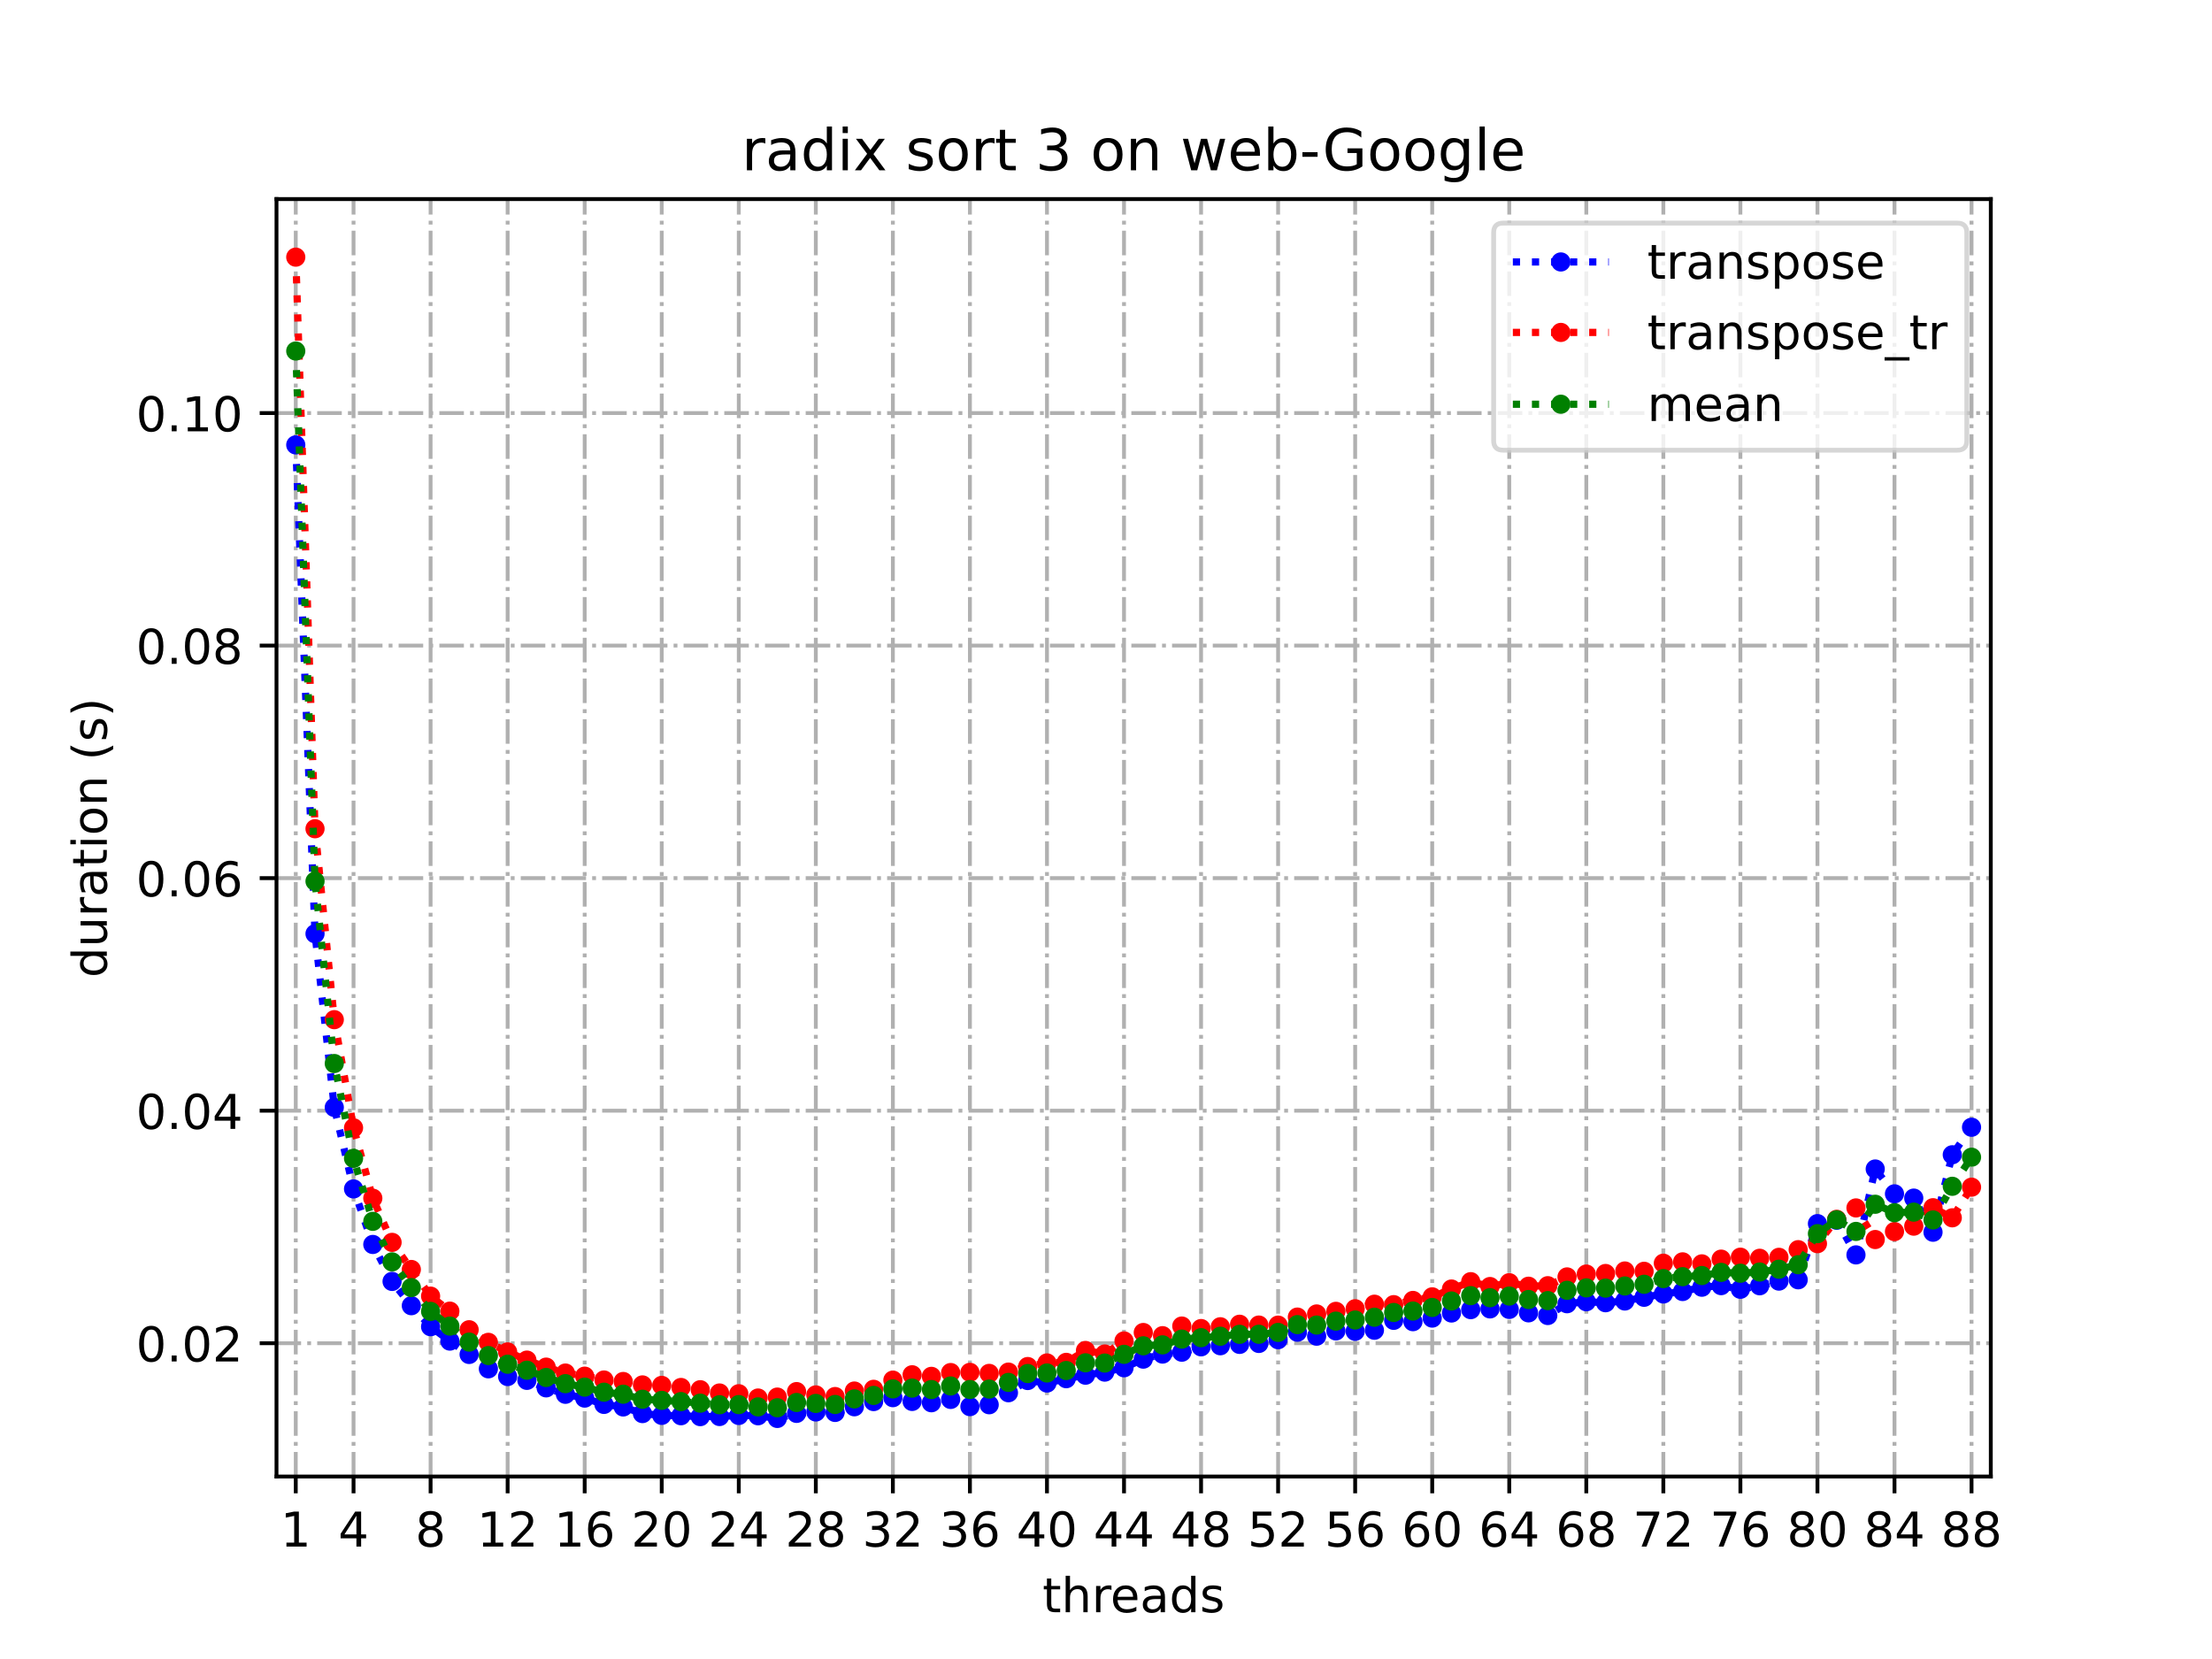<?xml version="1.0" encoding="utf-8" standalone="no"?>
<!DOCTYPE svg PUBLIC "-//W3C//DTD SVG 1.1//EN"
  "http://www.w3.org/Graphics/SVG/1.1/DTD/svg11.dtd">
<!-- Created with matplotlib (https://matplotlib.org/) -->
<svg height="345.6pt" version="1.1" viewBox="0 0 460.8 345.6" width="460.8pt" xmlns="http://www.w3.org/2000/svg" xmlns:xlink="http://www.w3.org/1999/xlink">
 <defs>
  <style type="text/css">*{stroke-linecap:butt;stroke-linejoin:round;}</style>
 </defs>
 <g id="figure_1">
  <g id="patch_1">
   <path d="M 0 345.6 
L 460.8 345.6 
L 460.8 0 
L 0 0 
z
" style="fill:#ffffff;"/>
  </g>
  <g id="axes_1">
   <g id="patch_2">
    <path d="M 57.6 307.584 
L 414.72 307.584 
L 414.72 41.472 
L 57.6 41.472 
z
" style="fill:#ffffff;"/>
   </g>
   <g id="matplotlib.axis_1">
    <g id="xtick_1">
     <g id="line2d_1">
      <path clip-path="url(#p57ce66f3ff)" d="M 61.613 307.584 
L 61.613 41.472 
" style="fill:none;stroke:#b0b0b0;stroke-dasharray:5.12,1.28,0.8,1.28;stroke-dashoffset:0;stroke-width:0.8;"/>
     </g>
     <g id="line2d_2">
      <defs>
       <path d="M 0 0 
L 0 3.5 
" id="m52a156b787" style="stroke:#000000;stroke-width:0.8;"/>
      </defs>
      <g>
       <use style="stroke:#000000;stroke-width:0.8;" x="61.613" xlink:href="#m52a156b787" y="307.584"/>
      </g>
     </g>
     <g id="text_1">
      <!-- 1 -->
      <g transform="translate(58.431 322.182)scale(0.1 -0.1)">
       <defs>
        <path d="M 12.406 8.297 
L 28.516 8.297 
L 28.516 63.922 
L 10.984 60.406 
L 10.984 69.391 
L 28.422 72.906 
L 38.281 72.906 
L 38.281 8.297 
L 54.391 8.297 
L 54.391 0 
L 12.406 0 
z
" id="DejaVuSans-49"/>
       </defs>
       <use xlink:href="#DejaVuSans-49"/>
      </g>
     </g>
    </g>
    <g id="xtick_2">
     <g id="line2d_3">
      <path clip-path="url(#p57ce66f3ff)" d="M 73.65 307.584 
L 73.65 41.472 
" style="fill:none;stroke:#b0b0b0;stroke-dasharray:5.12,1.28,0.8,1.28;stroke-dashoffset:0;stroke-width:0.8;"/>
     </g>
     <g id="line2d_4">
      <g>
       <use style="stroke:#000000;stroke-width:0.8;" x="73.65" xlink:href="#m52a156b787" y="307.584"/>
      </g>
     </g>
     <g id="text_2">
      <!-- 4 -->
      <g transform="translate(70.469 322.182)scale(0.1 -0.1)">
       <defs>
        <path d="M 37.797 64.312 
L 12.891 25.391 
L 37.797 25.391 
z
M 35.203 72.906 
L 47.609 72.906 
L 47.609 25.391 
L 58.016 25.391 
L 58.016 17.188 
L 47.609 17.188 
L 47.609 0 
L 37.797 0 
L 37.797 17.188 
L 4.891 17.188 
L 4.891 26.703 
z
" id="DejaVuSans-52"/>
       </defs>
       <use xlink:href="#DejaVuSans-52"/>
      </g>
     </g>
    </g>
    <g id="xtick_3">
     <g id="line2d_5">
      <path clip-path="url(#p57ce66f3ff)" d="M 89.701 307.584 
L 89.701 41.472 
" style="fill:none;stroke:#b0b0b0;stroke-dasharray:5.12,1.28,0.8,1.28;stroke-dashoffset:0;stroke-width:0.8;"/>
     </g>
     <g id="line2d_6">
      <g>
       <use style="stroke:#000000;stroke-width:0.8;" x="89.701" xlink:href="#m52a156b787" y="307.584"/>
      </g>
     </g>
     <g id="text_3">
      <!-- 8 -->
      <g transform="translate(86.519 322.182)scale(0.1 -0.1)">
       <defs>
        <path d="M 31.781 34.625 
Q 24.75 34.625 20.719 30.859 
Q 16.703 27.094 16.703 20.516 
Q 16.703 13.922 20.719 10.156 
Q 24.75 6.391 31.781 6.391 
Q 38.812 6.391 42.859 10.172 
Q 46.922 13.969 46.922 20.516 
Q 46.922 27.094 42.891 30.859 
Q 38.875 34.625 31.781 34.625 
z
M 21.922 38.812 
Q 15.578 40.375 12.031 44.719 
Q 8.5 49.078 8.5 55.328 
Q 8.5 64.062 14.719 69.141 
Q 20.953 74.219 31.781 74.219 
Q 42.672 74.219 48.875 69.141 
Q 55.078 64.062 55.078 55.328 
Q 55.078 49.078 51.531 44.719 
Q 48 40.375 41.703 38.812 
Q 48.828 37.156 52.797 32.312 
Q 56.781 27.484 56.781 20.516 
Q 56.781 9.906 50.312 4.234 
Q 43.844 -1.422 31.781 -1.422 
Q 19.734 -1.422 13.25 4.234 
Q 6.781 9.906 6.781 20.516 
Q 6.781 27.484 10.781 32.312 
Q 14.797 37.156 21.922 38.812 
z
M 18.312 54.391 
Q 18.312 48.734 21.844 45.562 
Q 25.391 42.391 31.781 42.391 
Q 38.141 42.391 41.719 45.562 
Q 45.312 48.734 45.312 54.391 
Q 45.312 60.062 41.719 63.234 
Q 38.141 66.406 31.781 66.406 
Q 25.391 66.406 21.844 63.234 
Q 18.312 60.062 18.312 54.391 
z
" id="DejaVuSans-56"/>
       </defs>
       <use xlink:href="#DejaVuSans-56"/>
      </g>
     </g>
    </g>
    <g id="xtick_4">
     <g id="line2d_7">
      <path clip-path="url(#p57ce66f3ff)" d="M 105.751 307.584 
L 105.751 41.472 
" style="fill:none;stroke:#b0b0b0;stroke-dasharray:5.12,1.28,0.8,1.28;stroke-dashoffset:0;stroke-width:0.8;"/>
     </g>
     <g id="line2d_8">
      <g>
       <use style="stroke:#000000;stroke-width:0.8;" x="105.751" xlink:href="#m52a156b787" y="307.584"/>
      </g>
     </g>
     <g id="text_4">
      <!-- 12 -->
      <g transform="translate(99.389 322.182)scale(0.1 -0.1)">
       <defs>
        <path d="M 19.188 8.297 
L 53.609 8.297 
L 53.609 0 
L 7.328 0 
L 7.328 8.297 
Q 12.938 14.109 22.625 23.891 
Q 32.328 33.688 34.812 36.531 
Q 39.547 41.844 41.422 45.531 
Q 43.312 49.219 43.312 52.781 
Q 43.312 58.594 39.234 62.25 
Q 35.156 65.922 28.609 65.922 
Q 23.969 65.922 18.812 64.312 
Q 13.672 62.703 7.812 59.422 
L 7.812 69.391 
Q 13.766 71.781 18.938 73 
Q 24.125 74.219 28.422 74.219 
Q 39.75 74.219 46.484 68.547 
Q 53.219 62.891 53.219 53.422 
Q 53.219 48.922 51.531 44.891 
Q 49.859 40.875 45.406 35.406 
Q 44.188 33.984 37.641 27.219 
Q 31.109 20.453 19.188 8.297 
z
" id="DejaVuSans-50"/>
       </defs>
       <use xlink:href="#DejaVuSans-49"/>
       <use x="63.623" xlink:href="#DejaVuSans-50"/>
      </g>
     </g>
    </g>
    <g id="xtick_5">
     <g id="line2d_9">
      <path clip-path="url(#p57ce66f3ff)" d="M 121.801 307.584 
L 121.801 41.472 
" style="fill:none;stroke:#b0b0b0;stroke-dasharray:5.12,1.28,0.8,1.28;stroke-dashoffset:0;stroke-width:0.8;"/>
     </g>
     <g id="line2d_10">
      <g>
       <use style="stroke:#000000;stroke-width:0.8;" x="121.801" xlink:href="#m52a156b787" y="307.584"/>
      </g>
     </g>
     <g id="text_5">
      <!-- 16 -->
      <g transform="translate(115.439 322.182)scale(0.1 -0.1)">
       <defs>
        <path d="M 33.016 40.375 
Q 26.375 40.375 22.484 35.828 
Q 18.609 31.297 18.609 23.391 
Q 18.609 15.531 22.484 10.953 
Q 26.375 6.391 33.016 6.391 
Q 39.656 6.391 43.531 10.953 
Q 47.406 15.531 47.406 23.391 
Q 47.406 31.297 43.531 35.828 
Q 39.656 40.375 33.016 40.375 
z
M 52.594 71.297 
L 52.594 62.312 
Q 48.875 64.062 45.094 64.984 
Q 41.312 65.922 37.594 65.922 
Q 27.828 65.922 22.672 59.328 
Q 17.531 52.734 16.797 39.406 
Q 19.672 43.656 24.016 45.922 
Q 28.375 48.188 33.594 48.188 
Q 44.578 48.188 50.953 41.516 
Q 57.328 34.859 57.328 23.391 
Q 57.328 12.156 50.688 5.359 
Q 44.047 -1.422 33.016 -1.422 
Q 20.359 -1.422 13.672 8.266 
Q 6.984 17.969 6.984 36.375 
Q 6.984 53.656 15.188 63.938 
Q 23.391 74.219 37.203 74.219 
Q 40.922 74.219 44.703 73.484 
Q 48.484 72.75 52.594 71.297 
z
" id="DejaVuSans-54"/>
       </defs>
       <use xlink:href="#DejaVuSans-49"/>
       <use x="63.623" xlink:href="#DejaVuSans-54"/>
      </g>
     </g>
    </g>
    <g id="xtick_6">
     <g id="line2d_11">
      <path clip-path="url(#p57ce66f3ff)" d="M 137.852 307.584 
L 137.852 41.472 
" style="fill:none;stroke:#b0b0b0;stroke-dasharray:5.12,1.28,0.8,1.28;stroke-dashoffset:0;stroke-width:0.8;"/>
     </g>
     <g id="line2d_12">
      <g>
       <use style="stroke:#000000;stroke-width:0.8;" x="137.852" xlink:href="#m52a156b787" y="307.584"/>
      </g>
     </g>
     <g id="text_6">
      <!-- 20 -->
      <g transform="translate(131.489 322.182)scale(0.1 -0.1)">
       <defs>
        <path d="M 31.781 66.406 
Q 24.172 66.406 20.328 58.906 
Q 16.5 51.422 16.5 36.375 
Q 16.5 21.391 20.328 13.891 
Q 24.172 6.391 31.781 6.391 
Q 39.453 6.391 43.281 13.891 
Q 47.125 21.391 47.125 36.375 
Q 47.125 51.422 43.281 58.906 
Q 39.453 66.406 31.781 66.406 
z
M 31.781 74.219 
Q 44.047 74.219 50.516 64.516 
Q 56.984 54.828 56.984 36.375 
Q 56.984 17.969 50.516 8.266 
Q 44.047 -1.422 31.781 -1.422 
Q 19.531 -1.422 13.062 8.266 
Q 6.594 17.969 6.594 36.375 
Q 6.594 54.828 13.062 64.516 
Q 19.531 74.219 31.781 74.219 
z
" id="DejaVuSans-48"/>
       </defs>
       <use xlink:href="#DejaVuSans-50"/>
       <use x="63.623" xlink:href="#DejaVuSans-48"/>
      </g>
     </g>
    </g>
    <g id="xtick_7">
     <g id="line2d_13">
      <path clip-path="url(#p57ce66f3ff)" d="M 153.902 307.584 
L 153.902 41.472 
" style="fill:none;stroke:#b0b0b0;stroke-dasharray:5.12,1.28,0.8,1.28;stroke-dashoffset:0;stroke-width:0.8;"/>
     </g>
     <g id="line2d_14">
      <g>
       <use style="stroke:#000000;stroke-width:0.8;" x="153.902" xlink:href="#m52a156b787" y="307.584"/>
      </g>
     </g>
     <g id="text_7">
      <!-- 24 -->
      <g transform="translate(147.54 322.182)scale(0.1 -0.1)">
       <use xlink:href="#DejaVuSans-50"/>
       <use x="63.623" xlink:href="#DejaVuSans-52"/>
      </g>
     </g>
    </g>
    <g id="xtick_8">
     <g id="line2d_15">
      <path clip-path="url(#p57ce66f3ff)" d="M 169.952 307.584 
L 169.952 41.472 
" style="fill:none;stroke:#b0b0b0;stroke-dasharray:5.12,1.28,0.8,1.28;stroke-dashoffset:0;stroke-width:0.8;"/>
     </g>
     <g id="line2d_16">
      <g>
       <use style="stroke:#000000;stroke-width:0.8;" x="169.952" xlink:href="#m52a156b787" y="307.584"/>
      </g>
     </g>
     <g id="text_8">
      <!-- 28 -->
      <g transform="translate(163.59 322.182)scale(0.1 -0.1)">
       <use xlink:href="#DejaVuSans-50"/>
       <use x="63.623" xlink:href="#DejaVuSans-56"/>
      </g>
     </g>
    </g>
    <g id="xtick_9">
     <g id="line2d_17">
      <path clip-path="url(#p57ce66f3ff)" d="M 186.003 307.584 
L 186.003 41.472 
" style="fill:none;stroke:#b0b0b0;stroke-dasharray:5.12,1.28,0.8,1.28;stroke-dashoffset:0;stroke-width:0.8;"/>
     </g>
     <g id="line2d_18">
      <g>
       <use style="stroke:#000000;stroke-width:0.8;" x="186.003" xlink:href="#m52a156b787" y="307.584"/>
      </g>
     </g>
     <g id="text_9">
      <!-- 32 -->
      <g transform="translate(179.64 322.182)scale(0.1 -0.1)">
       <defs>
        <path d="M 40.578 39.312 
Q 47.656 37.797 51.625 33 
Q 55.609 28.219 55.609 21.188 
Q 55.609 10.406 48.188 4.484 
Q 40.766 -1.422 27.094 -1.422 
Q 22.516 -1.422 17.656 -0.516 
Q 12.797 0.391 7.625 2.203 
L 7.625 11.719 
Q 11.719 9.328 16.594 8.109 
Q 21.484 6.891 26.812 6.891 
Q 36.078 6.891 40.938 10.547 
Q 45.797 14.203 45.797 21.188 
Q 45.797 27.641 41.281 31.266 
Q 36.766 34.906 28.719 34.906 
L 20.219 34.906 
L 20.219 43.016 
L 29.109 43.016 
Q 36.375 43.016 40.234 45.922 
Q 44.094 48.828 44.094 54.297 
Q 44.094 59.906 40.109 62.906 
Q 36.141 65.922 28.719 65.922 
Q 24.656 65.922 20.016 65.031 
Q 15.375 64.156 9.812 62.312 
L 9.812 71.094 
Q 15.438 72.656 20.344 73.438 
Q 25.25 74.219 29.594 74.219 
Q 40.828 74.219 47.359 69.109 
Q 53.906 64.016 53.906 55.328 
Q 53.906 49.266 50.438 45.094 
Q 46.969 40.922 40.578 39.312 
z
" id="DejaVuSans-51"/>
       </defs>
       <use xlink:href="#DejaVuSans-51"/>
       <use x="63.623" xlink:href="#DejaVuSans-50"/>
      </g>
     </g>
    </g>
    <g id="xtick_10">
     <g id="line2d_19">
      <path clip-path="url(#p57ce66f3ff)" d="M 202.053 307.584 
L 202.053 41.472 
" style="fill:none;stroke:#b0b0b0;stroke-dasharray:5.12,1.28,0.8,1.28;stroke-dashoffset:0;stroke-width:0.8;"/>
     </g>
     <g id="line2d_20">
      <g>
       <use style="stroke:#000000;stroke-width:0.8;" x="202.053" xlink:href="#m52a156b787" y="307.584"/>
      </g>
     </g>
     <g id="text_10">
      <!-- 36 -->
      <g transform="translate(195.691 322.182)scale(0.1 -0.1)">
       <use xlink:href="#DejaVuSans-51"/>
       <use x="63.623" xlink:href="#DejaVuSans-54"/>
      </g>
     </g>
    </g>
    <g id="xtick_11">
     <g id="line2d_21">
      <path clip-path="url(#p57ce66f3ff)" d="M 218.103 307.584 
L 218.103 41.472 
" style="fill:none;stroke:#b0b0b0;stroke-dasharray:5.12,1.28,0.8,1.28;stroke-dashoffset:0;stroke-width:0.8;"/>
     </g>
     <g id="line2d_22">
      <g>
       <use style="stroke:#000000;stroke-width:0.8;" x="218.103" xlink:href="#m52a156b787" y="307.584"/>
      </g>
     </g>
     <g id="text_11">
      <!-- 40 -->
      <g transform="translate(211.741 322.182)scale(0.1 -0.1)">
       <use xlink:href="#DejaVuSans-52"/>
       <use x="63.623" xlink:href="#DejaVuSans-48"/>
      </g>
     </g>
    </g>
    <g id="xtick_12">
     <g id="line2d_23">
      <path clip-path="url(#p57ce66f3ff)" d="M 234.154 307.584 
L 234.154 41.472 
" style="fill:none;stroke:#b0b0b0;stroke-dasharray:5.12,1.28,0.8,1.28;stroke-dashoffset:0;stroke-width:0.8;"/>
     </g>
     <g id="line2d_24">
      <g>
       <use style="stroke:#000000;stroke-width:0.8;" x="234.154" xlink:href="#m52a156b787" y="307.584"/>
      </g>
     </g>
     <g id="text_12">
      <!-- 44 -->
      <g transform="translate(227.791 322.182)scale(0.1 -0.1)">
       <use xlink:href="#DejaVuSans-52"/>
       <use x="63.623" xlink:href="#DejaVuSans-52"/>
      </g>
     </g>
    </g>
    <g id="xtick_13">
     <g id="line2d_25">
      <path clip-path="url(#p57ce66f3ff)" d="M 250.204 307.584 
L 250.204 41.472 
" style="fill:none;stroke:#b0b0b0;stroke-dasharray:5.12,1.28,0.8,1.28;stroke-dashoffset:0;stroke-width:0.8;"/>
     </g>
     <g id="line2d_26">
      <g>
       <use style="stroke:#000000;stroke-width:0.8;" x="250.204" xlink:href="#m52a156b787" y="307.584"/>
      </g>
     </g>
     <g id="text_13">
      <!-- 48 -->
      <g transform="translate(243.842 322.182)scale(0.1 -0.1)">
       <use xlink:href="#DejaVuSans-52"/>
       <use x="63.623" xlink:href="#DejaVuSans-56"/>
      </g>
     </g>
    </g>
    <g id="xtick_14">
     <g id="line2d_27">
      <path clip-path="url(#p57ce66f3ff)" d="M 266.254 307.584 
L 266.254 41.472 
" style="fill:none;stroke:#b0b0b0;stroke-dasharray:5.12,1.28,0.8,1.28;stroke-dashoffset:0;stroke-width:0.8;"/>
     </g>
     <g id="line2d_28">
      <g>
       <use style="stroke:#000000;stroke-width:0.8;" x="266.254" xlink:href="#m52a156b787" y="307.584"/>
      </g>
     </g>
     <g id="text_14">
      <!-- 52 -->
      <g transform="translate(259.892 322.182)scale(0.1 -0.1)">
       <defs>
        <path d="M 10.797 72.906 
L 49.516 72.906 
L 49.516 64.594 
L 19.828 64.594 
L 19.828 46.734 
Q 21.969 47.469 24.109 47.828 
Q 26.266 48.188 28.422 48.188 
Q 40.625 48.188 47.75 41.5 
Q 54.891 34.812 54.891 23.391 
Q 54.891 11.625 47.562 5.094 
Q 40.234 -1.422 26.906 -1.422 
Q 22.312 -1.422 17.547 -0.641 
Q 12.797 0.141 7.719 1.703 
L 7.719 11.625 
Q 12.109 9.234 16.797 8.062 
Q 21.484 6.891 26.703 6.891 
Q 35.156 6.891 40.078 11.328 
Q 45.016 15.766 45.016 23.391 
Q 45.016 31 40.078 35.438 
Q 35.156 39.891 26.703 39.891 
Q 22.75 39.891 18.812 39.016 
Q 14.891 38.141 10.797 36.281 
z
" id="DejaVuSans-53"/>
       </defs>
       <use xlink:href="#DejaVuSans-53"/>
       <use x="63.623" xlink:href="#DejaVuSans-50"/>
      </g>
     </g>
    </g>
    <g id="xtick_15">
     <g id="line2d_29">
      <path clip-path="url(#p57ce66f3ff)" d="M 282.305 307.584 
L 282.305 41.472 
" style="fill:none;stroke:#b0b0b0;stroke-dasharray:5.12,1.28,0.8,1.28;stroke-dashoffset:0;stroke-width:0.8;"/>
     </g>
     <g id="line2d_30">
      <g>
       <use style="stroke:#000000;stroke-width:0.8;" x="282.305" xlink:href="#m52a156b787" y="307.584"/>
      </g>
     </g>
     <g id="text_15">
      <!-- 56 -->
      <g transform="translate(275.942 322.182)scale(0.1 -0.1)">
       <use xlink:href="#DejaVuSans-53"/>
       <use x="63.623" xlink:href="#DejaVuSans-54"/>
      </g>
     </g>
    </g>
    <g id="xtick_16">
     <g id="line2d_31">
      <path clip-path="url(#p57ce66f3ff)" d="M 298.355 307.584 
L 298.355 41.472 
" style="fill:none;stroke:#b0b0b0;stroke-dasharray:5.12,1.28,0.8,1.28;stroke-dashoffset:0;stroke-width:0.8;"/>
     </g>
     <g id="line2d_32">
      <g>
       <use style="stroke:#000000;stroke-width:0.8;" x="298.355" xlink:href="#m52a156b787" y="307.584"/>
      </g>
     </g>
     <g id="text_16">
      <!-- 60 -->
      <g transform="translate(291.993 322.182)scale(0.1 -0.1)">
       <use xlink:href="#DejaVuSans-54"/>
       <use x="63.623" xlink:href="#DejaVuSans-48"/>
      </g>
     </g>
    </g>
    <g id="xtick_17">
     <g id="line2d_33">
      <path clip-path="url(#p57ce66f3ff)" d="M 314.405 307.584 
L 314.405 41.472 
" style="fill:none;stroke:#b0b0b0;stroke-dasharray:5.12,1.28,0.8,1.28;stroke-dashoffset:0;stroke-width:0.8;"/>
     </g>
     <g id="line2d_34">
      <g>
       <use style="stroke:#000000;stroke-width:0.8;" x="314.405" xlink:href="#m52a156b787" y="307.584"/>
      </g>
     </g>
     <g id="text_17">
      <!-- 64 -->
      <g transform="translate(308.043 322.182)scale(0.1 -0.1)">
       <use xlink:href="#DejaVuSans-54"/>
       <use x="63.623" xlink:href="#DejaVuSans-52"/>
      </g>
     </g>
    </g>
    <g id="xtick_18">
     <g id="line2d_35">
      <path clip-path="url(#p57ce66f3ff)" d="M 330.456 307.584 
L 330.456 41.472 
" style="fill:none;stroke:#b0b0b0;stroke-dasharray:5.12,1.28,0.8,1.28;stroke-dashoffset:0;stroke-width:0.8;"/>
     </g>
     <g id="line2d_36">
      <g>
       <use style="stroke:#000000;stroke-width:0.8;" x="330.456" xlink:href="#m52a156b787" y="307.584"/>
      </g>
     </g>
     <g id="text_18">
      <!-- 68 -->
      <g transform="translate(324.093 322.182)scale(0.1 -0.1)">
       <use xlink:href="#DejaVuSans-54"/>
       <use x="63.623" xlink:href="#DejaVuSans-56"/>
      </g>
     </g>
    </g>
    <g id="xtick_19">
     <g id="line2d_37">
      <path clip-path="url(#p57ce66f3ff)" d="M 346.506 307.584 
L 346.506 41.472 
" style="fill:none;stroke:#b0b0b0;stroke-dasharray:5.12,1.28,0.8,1.28;stroke-dashoffset:0;stroke-width:0.8;"/>
     </g>
     <g id="line2d_38">
      <g>
       <use style="stroke:#000000;stroke-width:0.8;" x="346.506" xlink:href="#m52a156b787" y="307.584"/>
      </g>
     </g>
     <g id="text_19">
      <!-- 72 -->
      <g transform="translate(340.144 322.182)scale(0.1 -0.1)">
       <defs>
        <path d="M 8.203 72.906 
L 55.078 72.906 
L 55.078 68.703 
L 28.609 0 
L 18.312 0 
L 43.219 64.594 
L 8.203 64.594 
z
" id="DejaVuSans-55"/>
       </defs>
       <use xlink:href="#DejaVuSans-55"/>
       <use x="63.623" xlink:href="#DejaVuSans-50"/>
      </g>
     </g>
    </g>
    <g id="xtick_20">
     <g id="line2d_39">
      <path clip-path="url(#p57ce66f3ff)" d="M 362.556 307.584 
L 362.556 41.472 
" style="fill:none;stroke:#b0b0b0;stroke-dasharray:5.12,1.28,0.8,1.28;stroke-dashoffset:0;stroke-width:0.8;"/>
     </g>
     <g id="line2d_40">
      <g>
       <use style="stroke:#000000;stroke-width:0.8;" x="362.556" xlink:href="#m52a156b787" y="307.584"/>
      </g>
     </g>
     <g id="text_20">
      <!-- 76 -->
      <g transform="translate(356.194 322.182)scale(0.1 -0.1)">
       <use xlink:href="#DejaVuSans-55"/>
       <use x="63.623" xlink:href="#DejaVuSans-54"/>
      </g>
     </g>
    </g>
    <g id="xtick_21">
     <g id="line2d_41">
      <path clip-path="url(#p57ce66f3ff)" d="M 378.607 307.584 
L 378.607 41.472 
" style="fill:none;stroke:#b0b0b0;stroke-dasharray:5.12,1.28,0.8,1.28;stroke-dashoffset:0;stroke-width:0.8;"/>
     </g>
     <g id="line2d_42">
      <g>
       <use style="stroke:#000000;stroke-width:0.8;" x="378.607" xlink:href="#m52a156b787" y="307.584"/>
      </g>
     </g>
     <g id="text_21">
      <!-- 80 -->
      <g transform="translate(372.244 322.182)scale(0.1 -0.1)">
       <use xlink:href="#DejaVuSans-56"/>
       <use x="63.623" xlink:href="#DejaVuSans-48"/>
      </g>
     </g>
    </g>
    <g id="xtick_22">
     <g id="line2d_43">
      <path clip-path="url(#p57ce66f3ff)" d="M 394.657 307.584 
L 394.657 41.472 
" style="fill:none;stroke:#b0b0b0;stroke-dasharray:5.12,1.28,0.8,1.28;stroke-dashoffset:0;stroke-width:0.8;"/>
     </g>
     <g id="line2d_44">
      <g>
       <use style="stroke:#000000;stroke-width:0.8;" x="394.657" xlink:href="#m52a156b787" y="307.584"/>
      </g>
     </g>
     <g id="text_22">
      <!-- 84 -->
      <g transform="translate(388.295 322.182)scale(0.1 -0.1)">
       <use xlink:href="#DejaVuSans-56"/>
       <use x="63.623" xlink:href="#DejaVuSans-52"/>
      </g>
     </g>
    </g>
    <g id="xtick_23">
     <g id="line2d_45">
      <path clip-path="url(#p57ce66f3ff)" d="M 410.707 307.584 
L 410.707 41.472 
" style="fill:none;stroke:#b0b0b0;stroke-dasharray:5.12,1.28,0.8,1.28;stroke-dashoffset:0;stroke-width:0.8;"/>
     </g>
     <g id="line2d_46">
      <g>
       <use style="stroke:#000000;stroke-width:0.8;" x="410.707" xlink:href="#m52a156b787" y="307.584"/>
      </g>
     </g>
     <g id="text_23">
      <!-- 88 -->
      <g transform="translate(404.345 322.182)scale(0.1 -0.1)">
       <use xlink:href="#DejaVuSans-56"/>
       <use x="63.623" xlink:href="#DejaVuSans-56"/>
      </g>
     </g>
    </g>
    <g id="text_24">
     <!-- threads -->
     <g transform="translate(217.169 335.861)scale(0.1 -0.1)">
      <defs>
       <path d="M 18.312 70.219 
L 18.312 54.688 
L 36.812 54.688 
L 36.812 47.703 
L 18.312 47.703 
L 18.312 18.016 
Q 18.312 11.328 20.141 9.422 
Q 21.969 7.516 27.594 7.516 
L 36.812 7.516 
L 36.812 0 
L 27.594 0 
Q 17.188 0 13.234 3.875 
Q 9.281 7.766 9.281 18.016 
L 9.281 47.703 
L 2.688 47.703 
L 2.688 54.688 
L 9.281 54.688 
L 9.281 70.219 
z
" id="DejaVuSans-116"/>
       <path d="M 54.891 33.016 
L 54.891 0 
L 45.906 0 
L 45.906 32.719 
Q 45.906 40.484 42.875 44.328 
Q 39.844 48.188 33.797 48.188 
Q 26.516 48.188 22.312 43.547 
Q 18.109 38.922 18.109 30.906 
L 18.109 0 
L 9.078 0 
L 9.078 75.984 
L 18.109 75.984 
L 18.109 46.188 
Q 21.344 51.125 25.703 53.562 
Q 30.078 56 35.797 56 
Q 45.219 56 50.047 50.172 
Q 54.891 44.344 54.891 33.016 
z
" id="DejaVuSans-104"/>
       <path d="M 41.109 46.297 
Q 39.594 47.172 37.812 47.578 
Q 36.031 48 33.891 48 
Q 26.266 48 22.188 43.047 
Q 18.109 38.094 18.109 28.812 
L 18.109 0 
L 9.078 0 
L 9.078 54.688 
L 18.109 54.688 
L 18.109 46.188 
Q 20.953 51.172 25.484 53.578 
Q 30.031 56 36.531 56 
Q 37.453 56 38.578 55.875 
Q 39.703 55.766 41.062 55.516 
z
" id="DejaVuSans-114"/>
       <path d="M 56.203 29.594 
L 56.203 25.203 
L 14.891 25.203 
Q 15.484 15.922 20.484 11.062 
Q 25.484 6.203 34.422 6.203 
Q 39.594 6.203 44.453 7.469 
Q 49.312 8.734 54.109 11.281 
L 54.109 2.781 
Q 49.266 0.734 44.188 -0.344 
Q 39.109 -1.422 33.891 -1.422 
Q 20.797 -1.422 13.156 6.188 
Q 5.516 13.812 5.516 26.812 
Q 5.516 40.234 12.766 48.109 
Q 20.016 56 32.328 56 
Q 43.359 56 49.781 48.891 
Q 56.203 41.797 56.203 29.594 
z
M 47.219 32.234 
Q 47.125 39.594 43.094 43.984 
Q 39.062 48.391 32.422 48.391 
Q 24.906 48.391 20.391 44.141 
Q 15.875 39.891 15.188 32.172 
z
" id="DejaVuSans-101"/>
       <path d="M 34.281 27.484 
Q 23.391 27.484 19.188 25 
Q 14.984 22.516 14.984 16.5 
Q 14.984 11.719 18.141 8.906 
Q 21.297 6.109 26.703 6.109 
Q 34.188 6.109 38.703 11.406 
Q 43.219 16.703 43.219 25.484 
L 43.219 27.484 
z
M 52.203 31.203 
L 52.203 0 
L 43.219 0 
L 43.219 8.297 
Q 40.141 3.328 35.547 0.953 
Q 30.953 -1.422 24.312 -1.422 
Q 15.922 -1.422 10.953 3.297 
Q 6 8.016 6 15.922 
Q 6 25.141 12.172 29.828 
Q 18.359 34.516 30.609 34.516 
L 43.219 34.516 
L 43.219 35.406 
Q 43.219 41.609 39.141 45 
Q 35.062 48.391 27.688 48.391 
Q 23 48.391 18.547 47.266 
Q 14.109 46.141 10.016 43.891 
L 10.016 52.203 
Q 14.938 54.109 19.578 55.047 
Q 24.219 56 28.609 56 
Q 40.484 56 46.344 49.844 
Q 52.203 43.703 52.203 31.203 
z
" id="DejaVuSans-97"/>
       <path d="M 45.406 46.391 
L 45.406 75.984 
L 54.391 75.984 
L 54.391 0 
L 45.406 0 
L 45.406 8.203 
Q 42.578 3.328 38.25 0.953 
Q 33.938 -1.422 27.875 -1.422 
Q 17.969 -1.422 11.734 6.484 
Q 5.516 14.406 5.516 27.297 
Q 5.516 40.188 11.734 48.094 
Q 17.969 56 27.875 56 
Q 33.938 56 38.25 53.625 
Q 42.578 51.266 45.406 46.391 
z
M 14.797 27.297 
Q 14.797 17.391 18.875 11.75 
Q 22.953 6.109 30.078 6.109 
Q 37.203 6.109 41.297 11.75 
Q 45.406 17.391 45.406 27.297 
Q 45.406 37.203 41.297 42.844 
Q 37.203 48.484 30.078 48.484 
Q 22.953 48.484 18.875 42.844 
Q 14.797 37.203 14.797 27.297 
z
" id="DejaVuSans-100"/>
       <path d="M 44.281 53.078 
L 44.281 44.578 
Q 40.484 46.531 36.375 47.5 
Q 32.281 48.484 27.875 48.484 
Q 21.188 48.484 17.844 46.438 
Q 14.5 44.391 14.5 40.281 
Q 14.5 37.156 16.891 35.375 
Q 19.281 33.594 26.516 31.984 
L 29.594 31.297 
Q 39.156 29.25 43.188 25.516 
Q 47.219 21.781 47.219 15.094 
Q 47.219 7.469 41.188 3.016 
Q 35.156 -1.422 24.609 -1.422 
Q 20.219 -1.422 15.453 -0.562 
Q 10.688 0.297 5.422 2 
L 5.422 11.281 
Q 10.406 8.688 15.234 7.391 
Q 20.062 6.109 24.812 6.109 
Q 31.156 6.109 34.562 8.281 
Q 37.984 10.453 37.984 14.406 
Q 37.984 18.062 35.516 20.016 
Q 33.062 21.969 24.703 23.781 
L 21.578 24.516 
Q 13.234 26.266 9.516 29.906 
Q 5.812 33.547 5.812 39.891 
Q 5.812 47.609 11.281 51.797 
Q 16.75 56 26.812 56 
Q 31.781 56 36.172 55.266 
Q 40.578 54.547 44.281 53.078 
z
" id="DejaVuSans-115"/>
      </defs>
      <use xlink:href="#DejaVuSans-116"/>
      <use x="39.209" xlink:href="#DejaVuSans-104"/>
      <use x="102.588" xlink:href="#DejaVuSans-114"/>
      <use x="141.451" xlink:href="#DejaVuSans-101"/>
      <use x="202.975" xlink:href="#DejaVuSans-97"/>
      <use x="264.254" xlink:href="#DejaVuSans-100"/>
      <use x="327.73" xlink:href="#DejaVuSans-115"/>
     </g>
    </g>
   </g>
   <g id="matplotlib.axis_2">
    <g id="ytick_1">
     <g id="line2d_47">
      <path clip-path="url(#p57ce66f3ff)" d="M 57.6 279.815 
L 414.72 279.815 
" style="fill:none;stroke:#b0b0b0;stroke-dasharray:5.12,1.28,0.8,1.28;stroke-dashoffset:0;stroke-width:0.8;"/>
     </g>
     <g id="line2d_48">
      <defs>
       <path d="M 0 0 
L -3.5 0 
" id="meac96d53fa" style="stroke:#000000;stroke-width:0.8;"/>
      </defs>
      <g>
       <use style="stroke:#000000;stroke-width:0.8;" x="57.6" xlink:href="#meac96d53fa" y="279.815"/>
      </g>
     </g>
     <g id="text_25">
      <!-- 0.02 -->
      <g transform="translate(28.334 283.615)scale(0.1 -0.1)">
       <defs>
        <path d="M 10.688 12.406 
L 21 12.406 
L 21 0 
L 10.688 0 
z
" id="DejaVuSans-46"/>
       </defs>
       <use xlink:href="#DejaVuSans-48"/>
       <use x="63.623" xlink:href="#DejaVuSans-46"/>
       <use x="95.41" xlink:href="#DejaVuSans-48"/>
       <use x="159.033" xlink:href="#DejaVuSans-50"/>
      </g>
     </g>
    </g>
    <g id="ytick_2">
     <g id="line2d_49">
      <path clip-path="url(#p57ce66f3ff)" d="M 57.6 231.373 
L 414.72 231.373 
" style="fill:none;stroke:#b0b0b0;stroke-dasharray:5.12,1.28,0.8,1.28;stroke-dashoffset:0;stroke-width:0.8;"/>
     </g>
     <g id="line2d_50">
      <g>
       <use style="stroke:#000000;stroke-width:0.8;" x="57.6" xlink:href="#meac96d53fa" y="231.373"/>
      </g>
     </g>
     <g id="text_26">
      <!-- 0.04 -->
      <g transform="translate(28.334 235.173)scale(0.1 -0.1)">
       <use xlink:href="#DejaVuSans-48"/>
       <use x="63.623" xlink:href="#DejaVuSans-46"/>
       <use x="95.41" xlink:href="#DejaVuSans-48"/>
       <use x="159.033" xlink:href="#DejaVuSans-52"/>
      </g>
     </g>
    </g>
    <g id="ytick_3">
     <g id="line2d_51">
      <path clip-path="url(#p57ce66f3ff)" d="M 57.6 182.931 
L 414.72 182.931 
" style="fill:none;stroke:#b0b0b0;stroke-dasharray:5.12,1.28,0.8,1.28;stroke-dashoffset:0;stroke-width:0.8;"/>
     </g>
     <g id="line2d_52">
      <g>
       <use style="stroke:#000000;stroke-width:0.8;" x="57.6" xlink:href="#meac96d53fa" y="182.931"/>
      </g>
     </g>
     <g id="text_27">
      <!-- 0.06 -->
      <g transform="translate(28.334 186.731)scale(0.1 -0.1)">
       <use xlink:href="#DejaVuSans-48"/>
       <use x="63.623" xlink:href="#DejaVuSans-46"/>
       <use x="95.41" xlink:href="#DejaVuSans-48"/>
       <use x="159.033" xlink:href="#DejaVuSans-54"/>
      </g>
     </g>
    </g>
    <g id="ytick_4">
     <g id="line2d_53">
      <path clip-path="url(#p57ce66f3ff)" d="M 57.6 134.489 
L 414.72 134.489 
" style="fill:none;stroke:#b0b0b0;stroke-dasharray:5.12,1.28,0.8,1.28;stroke-dashoffset:0;stroke-width:0.8;"/>
     </g>
     <g id="line2d_54">
      <g>
       <use style="stroke:#000000;stroke-width:0.8;" x="57.6" xlink:href="#meac96d53fa" y="134.489"/>
      </g>
     </g>
     <g id="text_28">
      <!-- 0.08 -->
      <g transform="translate(28.334 138.289)scale(0.1 -0.1)">
       <use xlink:href="#DejaVuSans-48"/>
       <use x="63.623" xlink:href="#DejaVuSans-46"/>
       <use x="95.41" xlink:href="#DejaVuSans-48"/>
       <use x="159.033" xlink:href="#DejaVuSans-56"/>
      </g>
     </g>
    </g>
    <g id="ytick_5">
     <g id="line2d_55">
      <path clip-path="url(#p57ce66f3ff)" d="M 57.6 86.047 
L 414.72 86.047 
" style="fill:none;stroke:#b0b0b0;stroke-dasharray:5.12,1.28,0.8,1.28;stroke-dashoffset:0;stroke-width:0.8;"/>
     </g>
     <g id="line2d_56">
      <g>
       <use style="stroke:#000000;stroke-width:0.8;" x="57.6" xlink:href="#meac96d53fa" y="86.047"/>
      </g>
     </g>
     <g id="text_29">
      <!-- 0.10 -->
      <g transform="translate(28.334 89.846)scale(0.1 -0.1)">
       <use xlink:href="#DejaVuSans-48"/>
       <use x="63.623" xlink:href="#DejaVuSans-46"/>
       <use x="95.41" xlink:href="#DejaVuSans-49"/>
       <use x="159.033" xlink:href="#DejaVuSans-48"/>
      </g>
     </g>
    </g>
    <g id="text_30">
     <!-- duration (s) -->
     <g transform="translate(22.255 203.663)rotate(-90)scale(0.1 -0.1)">
      <defs>
       <path d="M 8.5 21.578 
L 8.5 54.688 
L 17.484 54.688 
L 17.484 21.922 
Q 17.484 14.156 20.5 10.266 
Q 23.531 6.391 29.594 6.391 
Q 36.859 6.391 41.078 11.031 
Q 45.312 15.672 45.312 23.688 
L 45.312 54.688 
L 54.297 54.688 
L 54.297 0 
L 45.312 0 
L 45.312 8.406 
Q 42.047 3.422 37.719 1 
Q 33.406 -1.422 27.688 -1.422 
Q 18.266 -1.422 13.375 4.438 
Q 8.5 10.297 8.5 21.578 
z
M 31.109 56 
z
" id="DejaVuSans-117"/>
       <path d="M 9.422 54.688 
L 18.406 54.688 
L 18.406 0 
L 9.422 0 
z
M 9.422 75.984 
L 18.406 75.984 
L 18.406 64.594 
L 9.422 64.594 
z
" id="DejaVuSans-105"/>
       <path d="M 30.609 48.391 
Q 23.391 48.391 19.188 42.75 
Q 14.984 37.109 14.984 27.297 
Q 14.984 17.484 19.156 11.844 
Q 23.344 6.203 30.609 6.203 
Q 37.797 6.203 41.984 11.859 
Q 46.188 17.531 46.188 27.297 
Q 46.188 37.016 41.984 42.703 
Q 37.797 48.391 30.609 48.391 
z
M 30.609 56 
Q 42.328 56 49.016 48.375 
Q 55.719 40.766 55.719 27.297 
Q 55.719 13.875 49.016 6.219 
Q 42.328 -1.422 30.609 -1.422 
Q 18.844 -1.422 12.172 6.219 
Q 5.516 13.875 5.516 27.297 
Q 5.516 40.766 12.172 48.375 
Q 18.844 56 30.609 56 
z
" id="DejaVuSans-111"/>
       <path d="M 54.891 33.016 
L 54.891 0 
L 45.906 0 
L 45.906 32.719 
Q 45.906 40.484 42.875 44.328 
Q 39.844 48.188 33.797 48.188 
Q 26.516 48.188 22.312 43.547 
Q 18.109 38.922 18.109 30.906 
L 18.109 0 
L 9.078 0 
L 9.078 54.688 
L 18.109 54.688 
L 18.109 46.188 
Q 21.344 51.125 25.703 53.562 
Q 30.078 56 35.797 56 
Q 45.219 56 50.047 50.172 
Q 54.891 44.344 54.891 33.016 
z
" id="DejaVuSans-110"/>
       <path id="DejaVuSans-32"/>
       <path d="M 31 75.875 
Q 24.469 64.656 21.281 53.656 
Q 18.109 42.672 18.109 31.391 
Q 18.109 20.125 21.312 9.062 
Q 24.516 -2 31 -13.188 
L 23.188 -13.188 
Q 15.875 -1.703 12.234 9.375 
Q 8.594 20.453 8.594 31.391 
Q 8.594 42.281 12.203 53.312 
Q 15.828 64.359 23.188 75.875 
z
" id="DejaVuSans-40"/>
       <path d="M 8.016 75.875 
L 15.828 75.875 
Q 23.141 64.359 26.781 53.312 
Q 30.422 42.281 30.422 31.391 
Q 30.422 20.453 26.781 9.375 
Q 23.141 -1.703 15.828 -13.188 
L 8.016 -13.188 
Q 14.5 -2 17.703 9.062 
Q 20.906 20.125 20.906 31.391 
Q 20.906 42.672 17.703 53.656 
Q 14.5 64.656 8.016 75.875 
z
" id="DejaVuSans-41"/>
      </defs>
      <use xlink:href="#DejaVuSans-100"/>
      <use x="63.477" xlink:href="#DejaVuSans-117"/>
      <use x="126.855" xlink:href="#DejaVuSans-114"/>
      <use x="167.969" xlink:href="#DejaVuSans-97"/>
      <use x="229.248" xlink:href="#DejaVuSans-116"/>
      <use x="268.457" xlink:href="#DejaVuSans-105"/>
      <use x="296.24" xlink:href="#DejaVuSans-111"/>
      <use x="357.422" xlink:href="#DejaVuSans-110"/>
      <use x="420.801" xlink:href="#DejaVuSans-32"/>
      <use x="452.588" xlink:href="#DejaVuSans-40"/>
      <use x="491.602" xlink:href="#DejaVuSans-115"/>
      <use x="543.701" xlink:href="#DejaVuSans-41"/>
     </g>
    </g>
   </g>
   <g id="line2d_57">
    <path clip-path="url(#p57ce66f3ff)" d="M 61.613 92.681 
L 65.625 194.517 
L 69.638 230.693 
L 73.65 247.674 
L 77.663 259.244 
L 81.676 266.945 
L 85.688 271.999 
L 89.701 276.375 
L 93.713 279.373 
L 97.726 282.156 
L 101.738 285.149 
L 105.751 286.757 
L 109.764 287.555 
L 113.776 289.116 
L 117.789 290.455 
L 121.801 291.248 
L 125.814 292.562 
L 129.827 293.092 
L 133.839 294.474 
L 137.852 294.847 
L 141.864 294.921 
L 145.877 295.109 
L 149.889 295.086 
L 153.902 294.868 
L 157.915 294.93 
L 161.927 295.488 
L 165.94 294.433 
L 169.952 294.139 
L 173.965 294.236 
L 177.978 293.055 
L 181.99 291.972 
L 186.003 291.159 
L 190.015 291.945 
L 194.028 292.217 
L 198.04 291.525 
L 202.053 293.023 
L 206.066 292.632 
L 210.078 290.132 
L 214.091 287.589 
L 218.103 288.115 
L 222.116 287.207 
L 226.129 286.477 
L 230.141 285.836 
L 234.154 284.928 
L 238.166 283.132 
L 242.179 282.076 
L 246.191 281.686 
L 250.204 280.567 
L 254.217 280.341 
L 258.229 280.061 
L 262.242 279.864 
L 266.254 279.087 
L 270.267 277.52 
L 274.28 278.348 
L 278.292 277.253 
L 282.305 277.33 
L 286.317 277.113 
L 290.33 275.051 
L 294.342 275.328 
L 298.355 274.582 
L 302.368 273.521 
L 306.38 272.821 
L 310.393 272.669 
L 314.405 272.777 
L 318.418 273.489 
L 322.431 274.045 
L 326.443 271.589 
L 330.456 271.173 
L 334.468 271.38 
L 338.481 271.022 
L 342.493 270.248 
L 346.506 269.558 
L 350.519 269.044 
L 354.531 268.151 
L 358.544 267.822 
L 362.556 268.58 
L 366.569 267.847 
L 370.582 266.877 
L 374.594 266.603 
L 378.607 254.904 
L 382.619 254.196 
L 386.632 261.417 
L 390.644 243.524 
L 394.657 248.699 
L 398.67 249.589 
L 402.682 256.694 
L 406.695 240.561 
L 410.707 234.827 
" style="fill:none;stroke:#0000ff;stroke-dasharray:1.5,2.475;stroke-dashoffset:0;stroke-width:1.5;"/>
    <defs>
     <path d="M 0 1.5 
C 0.398 1.5 0.779 1.342 1.061 1.061 
C 1.342 0.779 1.5 0.398 1.5 0 
C 1.5 -0.398 1.342 -0.779 1.061 -1.061 
C 0.779 -1.342 0.398 -1.5 0 -1.5 
C -0.398 -1.5 -0.779 -1.342 -1.061 -1.061 
C -1.342 -0.779 -1.5 -0.398 -1.5 0 
C -1.5 0.398 -1.342 0.779 -1.061 1.061 
C -0.779 1.342 -0.398 1.5 0 1.5 
z
" id="m7c469c9a57" style="stroke:#0000ff;"/>
    </defs>
    <g clip-path="url(#p57ce66f3ff)">
     <use style="fill:#0000ff;stroke:#0000ff;" x="61.613" xlink:href="#m7c469c9a57" y="92.681"/>
     <use style="fill:#0000ff;stroke:#0000ff;" x="65.625" xlink:href="#m7c469c9a57" y="194.517"/>
     <use style="fill:#0000ff;stroke:#0000ff;" x="69.638" xlink:href="#m7c469c9a57" y="230.693"/>
     <use style="fill:#0000ff;stroke:#0000ff;" x="73.65" xlink:href="#m7c469c9a57" y="247.674"/>
     <use style="fill:#0000ff;stroke:#0000ff;" x="77.663" xlink:href="#m7c469c9a57" y="259.244"/>
     <use style="fill:#0000ff;stroke:#0000ff;" x="81.676" xlink:href="#m7c469c9a57" y="266.945"/>
     <use style="fill:#0000ff;stroke:#0000ff;" x="85.688" xlink:href="#m7c469c9a57" y="271.999"/>
     <use style="fill:#0000ff;stroke:#0000ff;" x="89.701" xlink:href="#m7c469c9a57" y="276.375"/>
     <use style="fill:#0000ff;stroke:#0000ff;" x="93.713" xlink:href="#m7c469c9a57" y="279.373"/>
     <use style="fill:#0000ff;stroke:#0000ff;" x="97.726" xlink:href="#m7c469c9a57" y="282.156"/>
     <use style="fill:#0000ff;stroke:#0000ff;" x="101.738" xlink:href="#m7c469c9a57" y="285.149"/>
     <use style="fill:#0000ff;stroke:#0000ff;" x="105.751" xlink:href="#m7c469c9a57" y="286.757"/>
     <use style="fill:#0000ff;stroke:#0000ff;" x="109.764" xlink:href="#m7c469c9a57" y="287.555"/>
     <use style="fill:#0000ff;stroke:#0000ff;" x="113.776" xlink:href="#m7c469c9a57" y="289.116"/>
     <use style="fill:#0000ff;stroke:#0000ff;" x="117.789" xlink:href="#m7c469c9a57" y="290.455"/>
     <use style="fill:#0000ff;stroke:#0000ff;" x="121.801" xlink:href="#m7c469c9a57" y="291.248"/>
     <use style="fill:#0000ff;stroke:#0000ff;" x="125.814" xlink:href="#m7c469c9a57" y="292.562"/>
     <use style="fill:#0000ff;stroke:#0000ff;" x="129.827" xlink:href="#m7c469c9a57" y="293.092"/>
     <use style="fill:#0000ff;stroke:#0000ff;" x="133.839" xlink:href="#m7c469c9a57" y="294.474"/>
     <use style="fill:#0000ff;stroke:#0000ff;" x="137.852" xlink:href="#m7c469c9a57" y="294.847"/>
     <use style="fill:#0000ff;stroke:#0000ff;" x="141.864" xlink:href="#m7c469c9a57" y="294.921"/>
     <use style="fill:#0000ff;stroke:#0000ff;" x="145.877" xlink:href="#m7c469c9a57" y="295.109"/>
     <use style="fill:#0000ff;stroke:#0000ff;" x="149.889" xlink:href="#m7c469c9a57" y="295.086"/>
     <use style="fill:#0000ff;stroke:#0000ff;" x="153.902" xlink:href="#m7c469c9a57" y="294.868"/>
     <use style="fill:#0000ff;stroke:#0000ff;" x="157.915" xlink:href="#m7c469c9a57" y="294.93"/>
     <use style="fill:#0000ff;stroke:#0000ff;" x="161.927" xlink:href="#m7c469c9a57" y="295.488"/>
     <use style="fill:#0000ff;stroke:#0000ff;" x="165.94" xlink:href="#m7c469c9a57" y="294.433"/>
     <use style="fill:#0000ff;stroke:#0000ff;" x="169.952" xlink:href="#m7c469c9a57" y="294.139"/>
     <use style="fill:#0000ff;stroke:#0000ff;" x="173.965" xlink:href="#m7c469c9a57" y="294.236"/>
     <use style="fill:#0000ff;stroke:#0000ff;" x="177.978" xlink:href="#m7c469c9a57" y="293.055"/>
     <use style="fill:#0000ff;stroke:#0000ff;" x="181.99" xlink:href="#m7c469c9a57" y="291.972"/>
     <use style="fill:#0000ff;stroke:#0000ff;" x="186.003" xlink:href="#m7c469c9a57" y="291.159"/>
     <use style="fill:#0000ff;stroke:#0000ff;" x="190.015" xlink:href="#m7c469c9a57" y="291.945"/>
     <use style="fill:#0000ff;stroke:#0000ff;" x="194.028" xlink:href="#m7c469c9a57" y="292.217"/>
     <use style="fill:#0000ff;stroke:#0000ff;" x="198.04" xlink:href="#m7c469c9a57" y="291.525"/>
     <use style="fill:#0000ff;stroke:#0000ff;" x="202.053" xlink:href="#m7c469c9a57" y="293.023"/>
     <use style="fill:#0000ff;stroke:#0000ff;" x="206.066" xlink:href="#m7c469c9a57" y="292.632"/>
     <use style="fill:#0000ff;stroke:#0000ff;" x="210.078" xlink:href="#m7c469c9a57" y="290.132"/>
     <use style="fill:#0000ff;stroke:#0000ff;" x="214.091" xlink:href="#m7c469c9a57" y="287.589"/>
     <use style="fill:#0000ff;stroke:#0000ff;" x="218.103" xlink:href="#m7c469c9a57" y="288.115"/>
     <use style="fill:#0000ff;stroke:#0000ff;" x="222.116" xlink:href="#m7c469c9a57" y="287.207"/>
     <use style="fill:#0000ff;stroke:#0000ff;" x="226.129" xlink:href="#m7c469c9a57" y="286.477"/>
     <use style="fill:#0000ff;stroke:#0000ff;" x="230.141" xlink:href="#m7c469c9a57" y="285.836"/>
     <use style="fill:#0000ff;stroke:#0000ff;" x="234.154" xlink:href="#m7c469c9a57" y="284.928"/>
     <use style="fill:#0000ff;stroke:#0000ff;" x="238.166" xlink:href="#m7c469c9a57" y="283.132"/>
     <use style="fill:#0000ff;stroke:#0000ff;" x="242.179" xlink:href="#m7c469c9a57" y="282.076"/>
     <use style="fill:#0000ff;stroke:#0000ff;" x="246.191" xlink:href="#m7c469c9a57" y="281.686"/>
     <use style="fill:#0000ff;stroke:#0000ff;" x="250.204" xlink:href="#m7c469c9a57" y="280.567"/>
     <use style="fill:#0000ff;stroke:#0000ff;" x="254.217" xlink:href="#m7c469c9a57" y="280.341"/>
     <use style="fill:#0000ff;stroke:#0000ff;" x="258.229" xlink:href="#m7c469c9a57" y="280.061"/>
     <use style="fill:#0000ff;stroke:#0000ff;" x="262.242" xlink:href="#m7c469c9a57" y="279.864"/>
     <use style="fill:#0000ff;stroke:#0000ff;" x="266.254" xlink:href="#m7c469c9a57" y="279.087"/>
     <use style="fill:#0000ff;stroke:#0000ff;" x="270.267" xlink:href="#m7c469c9a57" y="277.52"/>
     <use style="fill:#0000ff;stroke:#0000ff;" x="274.28" xlink:href="#m7c469c9a57" y="278.348"/>
     <use style="fill:#0000ff;stroke:#0000ff;" x="278.292" xlink:href="#m7c469c9a57" y="277.253"/>
     <use style="fill:#0000ff;stroke:#0000ff;" x="282.305" xlink:href="#m7c469c9a57" y="277.33"/>
     <use style="fill:#0000ff;stroke:#0000ff;" x="286.317" xlink:href="#m7c469c9a57" y="277.113"/>
     <use style="fill:#0000ff;stroke:#0000ff;" x="290.33" xlink:href="#m7c469c9a57" y="275.051"/>
     <use style="fill:#0000ff;stroke:#0000ff;" x="294.342" xlink:href="#m7c469c9a57" y="275.328"/>
     <use style="fill:#0000ff;stroke:#0000ff;" x="298.355" xlink:href="#m7c469c9a57" y="274.582"/>
     <use style="fill:#0000ff;stroke:#0000ff;" x="302.368" xlink:href="#m7c469c9a57" y="273.521"/>
     <use style="fill:#0000ff;stroke:#0000ff;" x="306.38" xlink:href="#m7c469c9a57" y="272.821"/>
     <use style="fill:#0000ff;stroke:#0000ff;" x="310.393" xlink:href="#m7c469c9a57" y="272.669"/>
     <use style="fill:#0000ff;stroke:#0000ff;" x="314.405" xlink:href="#m7c469c9a57" y="272.777"/>
     <use style="fill:#0000ff;stroke:#0000ff;" x="318.418" xlink:href="#m7c469c9a57" y="273.489"/>
     <use style="fill:#0000ff;stroke:#0000ff;" x="322.431" xlink:href="#m7c469c9a57" y="274.045"/>
     <use style="fill:#0000ff;stroke:#0000ff;" x="326.443" xlink:href="#m7c469c9a57" y="271.589"/>
     <use style="fill:#0000ff;stroke:#0000ff;" x="330.456" xlink:href="#m7c469c9a57" y="271.173"/>
     <use style="fill:#0000ff;stroke:#0000ff;" x="334.468" xlink:href="#m7c469c9a57" y="271.38"/>
     <use style="fill:#0000ff;stroke:#0000ff;" x="338.481" xlink:href="#m7c469c9a57" y="271.022"/>
     <use style="fill:#0000ff;stroke:#0000ff;" x="342.493" xlink:href="#m7c469c9a57" y="270.248"/>
     <use style="fill:#0000ff;stroke:#0000ff;" x="346.506" xlink:href="#m7c469c9a57" y="269.558"/>
     <use style="fill:#0000ff;stroke:#0000ff;" x="350.519" xlink:href="#m7c469c9a57" y="269.044"/>
     <use style="fill:#0000ff;stroke:#0000ff;" x="354.531" xlink:href="#m7c469c9a57" y="268.151"/>
     <use style="fill:#0000ff;stroke:#0000ff;" x="358.544" xlink:href="#m7c469c9a57" y="267.822"/>
     <use style="fill:#0000ff;stroke:#0000ff;" x="362.556" xlink:href="#m7c469c9a57" y="268.58"/>
     <use style="fill:#0000ff;stroke:#0000ff;" x="366.569" xlink:href="#m7c469c9a57" y="267.847"/>
     <use style="fill:#0000ff;stroke:#0000ff;" x="370.582" xlink:href="#m7c469c9a57" y="266.877"/>
     <use style="fill:#0000ff;stroke:#0000ff;" x="374.594" xlink:href="#m7c469c9a57" y="266.603"/>
     <use style="fill:#0000ff;stroke:#0000ff;" x="378.607" xlink:href="#m7c469c9a57" y="254.904"/>
     <use style="fill:#0000ff;stroke:#0000ff;" x="382.619" xlink:href="#m7c469c9a57" y="254.196"/>
     <use style="fill:#0000ff;stroke:#0000ff;" x="386.632" xlink:href="#m7c469c9a57" y="261.417"/>
     <use style="fill:#0000ff;stroke:#0000ff;" x="390.644" xlink:href="#m7c469c9a57" y="243.524"/>
     <use style="fill:#0000ff;stroke:#0000ff;" x="394.657" xlink:href="#m7c469c9a57" y="248.699"/>
     <use style="fill:#0000ff;stroke:#0000ff;" x="398.67" xlink:href="#m7c469c9a57" y="249.589"/>
     <use style="fill:#0000ff;stroke:#0000ff;" x="402.682" xlink:href="#m7c469c9a57" y="256.694"/>
     <use style="fill:#0000ff;stroke:#0000ff;" x="406.695" xlink:href="#m7c469c9a57" y="240.561"/>
     <use style="fill:#0000ff;stroke:#0000ff;" x="410.707" xlink:href="#m7c469c9a57" y="234.827"/>
    </g>
   </g>
   <g id="line2d_58">
    <path clip-path="url(#p57ce66f3ff)" d="M 61.613 53.568 
L 65.625 172.642 
L 69.638 212.414 
L 73.65 234.943 
L 77.663 249.61 
L 81.676 258.809 
L 85.688 264.456 
L 89.701 270.009 
L 93.713 273.135 
L 97.726 277.011 
L 101.738 279.636 
L 105.751 281.629 
L 109.764 283.335 
L 113.776 284.799 
L 117.789 286.034 
L 121.801 286.68 
L 125.814 287.482 
L 129.827 287.792 
L 133.839 288.506 
L 137.852 288.605 
L 141.864 289.038 
L 145.877 289.506 
L 149.889 290.186 
L 153.902 290.341 
L 157.915 291.235 
L 161.927 291.04 
L 165.94 289.896 
L 169.952 290.587 
L 173.965 290.926 
L 177.978 289.781 
L 181.99 289.42 
L 186.003 287.511 
L 190.015 286.393 
L 194.028 286.722 
L 198.04 285.929 
L 202.053 285.889 
L 206.066 286.105 
L 210.078 285.835 
L 214.091 284.677 
L 218.103 283.926 
L 222.116 283.807 
L 226.129 281.33 
L 230.141 282.064 
L 234.154 279.344 
L 238.166 277.586 
L 242.179 278.248 
L 246.191 276.241 
L 250.204 276.764 
L 254.217 276.391 
L 258.229 275.867 
L 262.242 276.037 
L 266.254 276.048 
L 270.267 274.374 
L 274.28 273.724 
L 278.292 273.177 
L 282.305 272.636 
L 286.317 271.693 
L 290.33 271.784 
L 294.342 270.905 
L 298.355 270.158 
L 302.368 268.528 
L 306.38 266.997 
L 310.393 268.009 
L 314.405 267.213 
L 318.418 267.944 
L 322.431 267.836 
L 326.443 266.008 
L 330.456 265.412 
L 334.468 265.295 
L 338.481 264.77 
L 342.493 264.836 
L 346.506 263.152 
L 350.519 262.869 
L 354.531 263.287 
L 358.544 262.304 
L 362.556 261.898 
L 366.569 262.125 
L 370.582 261.926 
L 374.594 260.33 
L 378.607 259.077 
L 382.619 254.013 
L 386.632 251.633 
L 390.644 258.217 
L 394.657 256.556 
L 398.67 255.429 
L 402.682 251.589 
L 406.695 253.693 
L 410.707 247.311 
" style="fill:none;stroke:#ff0000;stroke-dasharray:1.5,2.475;stroke-dashoffset:0;stroke-width:1.5;"/>
    <defs>
     <path d="M 0 1.5 
C 0.398 1.5 0.779 1.342 1.061 1.061 
C 1.342 0.779 1.5 0.398 1.5 0 
C 1.5 -0.398 1.342 -0.779 1.061 -1.061 
C 0.779 -1.342 0.398 -1.5 0 -1.5 
C -0.398 -1.5 -0.779 -1.342 -1.061 -1.061 
C -1.342 -0.779 -1.5 -0.398 -1.5 0 
C -1.5 0.398 -1.342 0.779 -1.061 1.061 
C -0.779 1.342 -0.398 1.5 0 1.5 
z
" id="m153d791a0f" style="stroke:#ff0000;"/>
    </defs>
    <g clip-path="url(#p57ce66f3ff)">
     <use style="fill:#ff0000;stroke:#ff0000;" x="61.613" xlink:href="#m153d791a0f" y="53.568"/>
     <use style="fill:#ff0000;stroke:#ff0000;" x="65.625" xlink:href="#m153d791a0f" y="172.642"/>
     <use style="fill:#ff0000;stroke:#ff0000;" x="69.638" xlink:href="#m153d791a0f" y="212.414"/>
     <use style="fill:#ff0000;stroke:#ff0000;" x="73.65" xlink:href="#m153d791a0f" y="234.943"/>
     <use style="fill:#ff0000;stroke:#ff0000;" x="77.663" xlink:href="#m153d791a0f" y="249.61"/>
     <use style="fill:#ff0000;stroke:#ff0000;" x="81.676" xlink:href="#m153d791a0f" y="258.809"/>
     <use style="fill:#ff0000;stroke:#ff0000;" x="85.688" xlink:href="#m153d791a0f" y="264.456"/>
     <use style="fill:#ff0000;stroke:#ff0000;" x="89.701" xlink:href="#m153d791a0f" y="270.009"/>
     <use style="fill:#ff0000;stroke:#ff0000;" x="93.713" xlink:href="#m153d791a0f" y="273.135"/>
     <use style="fill:#ff0000;stroke:#ff0000;" x="97.726" xlink:href="#m153d791a0f" y="277.011"/>
     <use style="fill:#ff0000;stroke:#ff0000;" x="101.738" xlink:href="#m153d791a0f" y="279.636"/>
     <use style="fill:#ff0000;stroke:#ff0000;" x="105.751" xlink:href="#m153d791a0f" y="281.629"/>
     <use style="fill:#ff0000;stroke:#ff0000;" x="109.764" xlink:href="#m153d791a0f" y="283.335"/>
     <use style="fill:#ff0000;stroke:#ff0000;" x="113.776" xlink:href="#m153d791a0f" y="284.799"/>
     <use style="fill:#ff0000;stroke:#ff0000;" x="117.789" xlink:href="#m153d791a0f" y="286.034"/>
     <use style="fill:#ff0000;stroke:#ff0000;" x="121.801" xlink:href="#m153d791a0f" y="286.68"/>
     <use style="fill:#ff0000;stroke:#ff0000;" x="125.814" xlink:href="#m153d791a0f" y="287.482"/>
     <use style="fill:#ff0000;stroke:#ff0000;" x="129.827" xlink:href="#m153d791a0f" y="287.792"/>
     <use style="fill:#ff0000;stroke:#ff0000;" x="133.839" xlink:href="#m153d791a0f" y="288.506"/>
     <use style="fill:#ff0000;stroke:#ff0000;" x="137.852" xlink:href="#m153d791a0f" y="288.605"/>
     <use style="fill:#ff0000;stroke:#ff0000;" x="141.864" xlink:href="#m153d791a0f" y="289.038"/>
     <use style="fill:#ff0000;stroke:#ff0000;" x="145.877" xlink:href="#m153d791a0f" y="289.506"/>
     <use style="fill:#ff0000;stroke:#ff0000;" x="149.889" xlink:href="#m153d791a0f" y="290.186"/>
     <use style="fill:#ff0000;stroke:#ff0000;" x="153.902" xlink:href="#m153d791a0f" y="290.341"/>
     <use style="fill:#ff0000;stroke:#ff0000;" x="157.915" xlink:href="#m153d791a0f" y="291.235"/>
     <use style="fill:#ff0000;stroke:#ff0000;" x="161.927" xlink:href="#m153d791a0f" y="291.04"/>
     <use style="fill:#ff0000;stroke:#ff0000;" x="165.94" xlink:href="#m153d791a0f" y="289.896"/>
     <use style="fill:#ff0000;stroke:#ff0000;" x="169.952" xlink:href="#m153d791a0f" y="290.587"/>
     <use style="fill:#ff0000;stroke:#ff0000;" x="173.965" xlink:href="#m153d791a0f" y="290.926"/>
     <use style="fill:#ff0000;stroke:#ff0000;" x="177.978" xlink:href="#m153d791a0f" y="289.781"/>
     <use style="fill:#ff0000;stroke:#ff0000;" x="181.99" xlink:href="#m153d791a0f" y="289.42"/>
     <use style="fill:#ff0000;stroke:#ff0000;" x="186.003" xlink:href="#m153d791a0f" y="287.511"/>
     <use style="fill:#ff0000;stroke:#ff0000;" x="190.015" xlink:href="#m153d791a0f" y="286.393"/>
     <use style="fill:#ff0000;stroke:#ff0000;" x="194.028" xlink:href="#m153d791a0f" y="286.722"/>
     <use style="fill:#ff0000;stroke:#ff0000;" x="198.04" xlink:href="#m153d791a0f" y="285.929"/>
     <use style="fill:#ff0000;stroke:#ff0000;" x="202.053" xlink:href="#m153d791a0f" y="285.889"/>
     <use style="fill:#ff0000;stroke:#ff0000;" x="206.066" xlink:href="#m153d791a0f" y="286.105"/>
     <use style="fill:#ff0000;stroke:#ff0000;" x="210.078" xlink:href="#m153d791a0f" y="285.835"/>
     <use style="fill:#ff0000;stroke:#ff0000;" x="214.091" xlink:href="#m153d791a0f" y="284.677"/>
     <use style="fill:#ff0000;stroke:#ff0000;" x="218.103" xlink:href="#m153d791a0f" y="283.926"/>
     <use style="fill:#ff0000;stroke:#ff0000;" x="222.116" xlink:href="#m153d791a0f" y="283.807"/>
     <use style="fill:#ff0000;stroke:#ff0000;" x="226.129" xlink:href="#m153d791a0f" y="281.33"/>
     <use style="fill:#ff0000;stroke:#ff0000;" x="230.141" xlink:href="#m153d791a0f" y="282.064"/>
     <use style="fill:#ff0000;stroke:#ff0000;" x="234.154" xlink:href="#m153d791a0f" y="279.344"/>
     <use style="fill:#ff0000;stroke:#ff0000;" x="238.166" xlink:href="#m153d791a0f" y="277.586"/>
     <use style="fill:#ff0000;stroke:#ff0000;" x="242.179" xlink:href="#m153d791a0f" y="278.248"/>
     <use style="fill:#ff0000;stroke:#ff0000;" x="246.191" xlink:href="#m153d791a0f" y="276.241"/>
     <use style="fill:#ff0000;stroke:#ff0000;" x="250.204" xlink:href="#m153d791a0f" y="276.764"/>
     <use style="fill:#ff0000;stroke:#ff0000;" x="254.217" xlink:href="#m153d791a0f" y="276.391"/>
     <use style="fill:#ff0000;stroke:#ff0000;" x="258.229" xlink:href="#m153d791a0f" y="275.867"/>
     <use style="fill:#ff0000;stroke:#ff0000;" x="262.242" xlink:href="#m153d791a0f" y="276.037"/>
     <use style="fill:#ff0000;stroke:#ff0000;" x="266.254" xlink:href="#m153d791a0f" y="276.048"/>
     <use style="fill:#ff0000;stroke:#ff0000;" x="270.267" xlink:href="#m153d791a0f" y="274.374"/>
     <use style="fill:#ff0000;stroke:#ff0000;" x="274.28" xlink:href="#m153d791a0f" y="273.724"/>
     <use style="fill:#ff0000;stroke:#ff0000;" x="278.292" xlink:href="#m153d791a0f" y="273.177"/>
     <use style="fill:#ff0000;stroke:#ff0000;" x="282.305" xlink:href="#m153d791a0f" y="272.636"/>
     <use style="fill:#ff0000;stroke:#ff0000;" x="286.317" xlink:href="#m153d791a0f" y="271.693"/>
     <use style="fill:#ff0000;stroke:#ff0000;" x="290.33" xlink:href="#m153d791a0f" y="271.784"/>
     <use style="fill:#ff0000;stroke:#ff0000;" x="294.342" xlink:href="#m153d791a0f" y="270.905"/>
     <use style="fill:#ff0000;stroke:#ff0000;" x="298.355" xlink:href="#m153d791a0f" y="270.158"/>
     <use style="fill:#ff0000;stroke:#ff0000;" x="302.368" xlink:href="#m153d791a0f" y="268.528"/>
     <use style="fill:#ff0000;stroke:#ff0000;" x="306.38" xlink:href="#m153d791a0f" y="266.997"/>
     <use style="fill:#ff0000;stroke:#ff0000;" x="310.393" xlink:href="#m153d791a0f" y="268.009"/>
     <use style="fill:#ff0000;stroke:#ff0000;" x="314.405" xlink:href="#m153d791a0f" y="267.213"/>
     <use style="fill:#ff0000;stroke:#ff0000;" x="318.418" xlink:href="#m153d791a0f" y="267.944"/>
     <use style="fill:#ff0000;stroke:#ff0000;" x="322.431" xlink:href="#m153d791a0f" y="267.836"/>
     <use style="fill:#ff0000;stroke:#ff0000;" x="326.443" xlink:href="#m153d791a0f" y="266.008"/>
     <use style="fill:#ff0000;stroke:#ff0000;" x="330.456" xlink:href="#m153d791a0f" y="265.412"/>
     <use style="fill:#ff0000;stroke:#ff0000;" x="334.468" xlink:href="#m153d791a0f" y="265.295"/>
     <use style="fill:#ff0000;stroke:#ff0000;" x="338.481" xlink:href="#m153d791a0f" y="264.77"/>
     <use style="fill:#ff0000;stroke:#ff0000;" x="342.493" xlink:href="#m153d791a0f" y="264.836"/>
     <use style="fill:#ff0000;stroke:#ff0000;" x="346.506" xlink:href="#m153d791a0f" y="263.152"/>
     <use style="fill:#ff0000;stroke:#ff0000;" x="350.519" xlink:href="#m153d791a0f" y="262.869"/>
     <use style="fill:#ff0000;stroke:#ff0000;" x="354.531" xlink:href="#m153d791a0f" y="263.287"/>
     <use style="fill:#ff0000;stroke:#ff0000;" x="358.544" xlink:href="#m153d791a0f" y="262.304"/>
     <use style="fill:#ff0000;stroke:#ff0000;" x="362.556" xlink:href="#m153d791a0f" y="261.898"/>
     <use style="fill:#ff0000;stroke:#ff0000;" x="366.569" xlink:href="#m153d791a0f" y="262.125"/>
     <use style="fill:#ff0000;stroke:#ff0000;" x="370.582" xlink:href="#m153d791a0f" y="261.926"/>
     <use style="fill:#ff0000;stroke:#ff0000;" x="374.594" xlink:href="#m153d791a0f" y="260.33"/>
     <use style="fill:#ff0000;stroke:#ff0000;" x="378.607" xlink:href="#m153d791a0f" y="259.077"/>
     <use style="fill:#ff0000;stroke:#ff0000;" x="382.619" xlink:href="#m153d791a0f" y="254.013"/>
     <use style="fill:#ff0000;stroke:#ff0000;" x="386.632" xlink:href="#m153d791a0f" y="251.633"/>
     <use style="fill:#ff0000;stroke:#ff0000;" x="390.644" xlink:href="#m153d791a0f" y="258.217"/>
     <use style="fill:#ff0000;stroke:#ff0000;" x="394.657" xlink:href="#m153d791a0f" y="256.556"/>
     <use style="fill:#ff0000;stroke:#ff0000;" x="398.67" xlink:href="#m153d791a0f" y="255.429"/>
     <use style="fill:#ff0000;stroke:#ff0000;" x="402.682" xlink:href="#m153d791a0f" y="251.589"/>
     <use style="fill:#ff0000;stroke:#ff0000;" x="406.695" xlink:href="#m153d791a0f" y="253.693"/>
     <use style="fill:#ff0000;stroke:#ff0000;" x="410.707" xlink:href="#m153d791a0f" y="247.311"/>
    </g>
   </g>
   <g id="line2d_59">
    <path clip-path="url(#p57ce66f3ff)" d="M 61.613 73.125 
L 65.625 183.579 
L 69.638 221.553 
L 73.65 241.309 
L 77.663 254.427 
L 81.676 262.877 
L 85.688 268.227 
L 89.701 273.192 
L 93.713 276.254 
L 97.726 279.583 
L 101.738 282.392 
L 105.751 284.193 
L 109.764 285.445 
L 113.776 286.958 
L 117.789 288.244 
L 121.801 288.964 
L 125.814 290.022 
L 129.827 290.442 
L 133.839 291.49 
L 137.852 291.726 
L 141.864 291.98 
L 145.877 292.307 
L 149.889 292.636 
L 153.902 292.604 
L 157.915 293.083 
L 161.927 293.264 
L 165.94 292.165 
L 169.952 292.363 
L 173.965 292.581 
L 177.978 291.418 
L 181.99 290.696 
L 186.003 289.335 
L 190.015 289.169 
L 194.028 289.469 
L 198.04 288.727 
L 202.053 289.456 
L 206.066 289.369 
L 210.078 287.983 
L 214.091 286.133 
L 218.103 286.02 
L 222.116 285.507 
L 226.129 283.903 
L 230.141 283.95 
L 234.154 282.136 
L 238.166 280.359 
L 242.179 280.162 
L 246.191 278.963 
L 250.204 278.665 
L 254.217 278.366 
L 258.229 277.964 
L 262.242 277.95 
L 266.254 277.568 
L 270.267 275.947 
L 274.28 276.036 
L 278.292 275.215 
L 282.305 274.983 
L 286.317 274.403 
L 290.33 273.417 
L 294.342 273.116 
L 298.355 272.37 
L 302.368 271.024 
L 306.38 269.909 
L 310.393 270.339 
L 314.405 269.995 
L 318.418 270.717 
L 322.431 270.94 
L 326.443 268.798 
L 330.456 268.293 
L 334.468 268.337 
L 338.481 267.896 
L 342.493 267.542 
L 346.506 266.355 
L 350.519 265.956 
L 354.531 265.719 
L 358.544 265.063 
L 362.556 265.239 
L 366.569 264.986 
L 370.582 264.401 
L 374.594 263.466 
L 378.607 256.991 
L 382.619 254.105 
L 386.632 256.525 
L 390.644 250.87 
L 394.657 252.627 
L 398.67 252.509 
L 402.682 254.142 
L 406.695 247.127 
L 410.707 241.069 
" style="fill:none;stroke:#008000;stroke-dasharray:1.5,2.475;stroke-dashoffset:0;stroke-width:1.5;"/>
    <defs>
     <path d="M 0 1.5 
C 0.398 1.5 0.779 1.342 1.061 1.061 
C 1.342 0.779 1.5 0.398 1.5 0 
C 1.5 -0.398 1.342 -0.779 1.061 -1.061 
C 0.779 -1.342 0.398 -1.5 0 -1.5 
C -0.398 -1.5 -0.779 -1.342 -1.061 -1.061 
C -1.342 -0.779 -1.5 -0.398 -1.5 0 
C -1.5 0.398 -1.342 0.779 -1.061 1.061 
C -0.779 1.342 -0.398 1.5 0 1.5 
z
" id="m954c98eb9b" style="stroke:#008000;"/>
    </defs>
    <g clip-path="url(#p57ce66f3ff)">
     <use style="fill:#008000;stroke:#008000;" x="61.613" xlink:href="#m954c98eb9b" y="73.125"/>
     <use style="fill:#008000;stroke:#008000;" x="65.625" xlink:href="#m954c98eb9b" y="183.579"/>
     <use style="fill:#008000;stroke:#008000;" x="69.638" xlink:href="#m954c98eb9b" y="221.553"/>
     <use style="fill:#008000;stroke:#008000;" x="73.65" xlink:href="#m954c98eb9b" y="241.309"/>
     <use style="fill:#008000;stroke:#008000;" x="77.663" xlink:href="#m954c98eb9b" y="254.427"/>
     <use style="fill:#008000;stroke:#008000;" x="81.676" xlink:href="#m954c98eb9b" y="262.877"/>
     <use style="fill:#008000;stroke:#008000;" x="85.688" xlink:href="#m954c98eb9b" y="268.227"/>
     <use style="fill:#008000;stroke:#008000;" x="89.701" xlink:href="#m954c98eb9b" y="273.192"/>
     <use style="fill:#008000;stroke:#008000;" x="93.713" xlink:href="#m954c98eb9b" y="276.254"/>
     <use style="fill:#008000;stroke:#008000;" x="97.726" xlink:href="#m954c98eb9b" y="279.583"/>
     <use style="fill:#008000;stroke:#008000;" x="101.738" xlink:href="#m954c98eb9b" y="282.392"/>
     <use style="fill:#008000;stroke:#008000;" x="105.751" xlink:href="#m954c98eb9b" y="284.193"/>
     <use style="fill:#008000;stroke:#008000;" x="109.764" xlink:href="#m954c98eb9b" y="285.445"/>
     <use style="fill:#008000;stroke:#008000;" x="113.776" xlink:href="#m954c98eb9b" y="286.958"/>
     <use style="fill:#008000;stroke:#008000;" x="117.789" xlink:href="#m954c98eb9b" y="288.244"/>
     <use style="fill:#008000;stroke:#008000;" x="121.801" xlink:href="#m954c98eb9b" y="288.964"/>
     <use style="fill:#008000;stroke:#008000;" x="125.814" xlink:href="#m954c98eb9b" y="290.022"/>
     <use style="fill:#008000;stroke:#008000;" x="129.827" xlink:href="#m954c98eb9b" y="290.442"/>
     <use style="fill:#008000;stroke:#008000;" x="133.839" xlink:href="#m954c98eb9b" y="291.49"/>
     <use style="fill:#008000;stroke:#008000;" x="137.852" xlink:href="#m954c98eb9b" y="291.726"/>
     <use style="fill:#008000;stroke:#008000;" x="141.864" xlink:href="#m954c98eb9b" y="291.98"/>
     <use style="fill:#008000;stroke:#008000;" x="145.877" xlink:href="#m954c98eb9b" y="292.307"/>
     <use style="fill:#008000;stroke:#008000;" x="149.889" xlink:href="#m954c98eb9b" y="292.636"/>
     <use style="fill:#008000;stroke:#008000;" x="153.902" xlink:href="#m954c98eb9b" y="292.604"/>
     <use style="fill:#008000;stroke:#008000;" x="157.915" xlink:href="#m954c98eb9b" y="293.083"/>
     <use style="fill:#008000;stroke:#008000;" x="161.927" xlink:href="#m954c98eb9b" y="293.264"/>
     <use style="fill:#008000;stroke:#008000;" x="165.94" xlink:href="#m954c98eb9b" y="292.165"/>
     <use style="fill:#008000;stroke:#008000;" x="169.952" xlink:href="#m954c98eb9b" y="292.363"/>
     <use style="fill:#008000;stroke:#008000;" x="173.965" xlink:href="#m954c98eb9b" y="292.581"/>
     <use style="fill:#008000;stroke:#008000;" x="177.978" xlink:href="#m954c98eb9b" y="291.418"/>
     <use style="fill:#008000;stroke:#008000;" x="181.99" xlink:href="#m954c98eb9b" y="290.696"/>
     <use style="fill:#008000;stroke:#008000;" x="186.003" xlink:href="#m954c98eb9b" y="289.335"/>
     <use style="fill:#008000;stroke:#008000;" x="190.015" xlink:href="#m954c98eb9b" y="289.169"/>
     <use style="fill:#008000;stroke:#008000;" x="194.028" xlink:href="#m954c98eb9b" y="289.469"/>
     <use style="fill:#008000;stroke:#008000;" x="198.04" xlink:href="#m954c98eb9b" y="288.727"/>
     <use style="fill:#008000;stroke:#008000;" x="202.053" xlink:href="#m954c98eb9b" y="289.456"/>
     <use style="fill:#008000;stroke:#008000;" x="206.066" xlink:href="#m954c98eb9b" y="289.369"/>
     <use style="fill:#008000;stroke:#008000;" x="210.078" xlink:href="#m954c98eb9b" y="287.983"/>
     <use style="fill:#008000;stroke:#008000;" x="214.091" xlink:href="#m954c98eb9b" y="286.133"/>
     <use style="fill:#008000;stroke:#008000;" x="218.103" xlink:href="#m954c98eb9b" y="286.02"/>
     <use style="fill:#008000;stroke:#008000;" x="222.116" xlink:href="#m954c98eb9b" y="285.507"/>
     <use style="fill:#008000;stroke:#008000;" x="226.129" xlink:href="#m954c98eb9b" y="283.903"/>
     <use style="fill:#008000;stroke:#008000;" x="230.141" xlink:href="#m954c98eb9b" y="283.95"/>
     <use style="fill:#008000;stroke:#008000;" x="234.154" xlink:href="#m954c98eb9b" y="282.136"/>
     <use style="fill:#008000;stroke:#008000;" x="238.166" xlink:href="#m954c98eb9b" y="280.359"/>
     <use style="fill:#008000;stroke:#008000;" x="242.179" xlink:href="#m954c98eb9b" y="280.162"/>
     <use style="fill:#008000;stroke:#008000;" x="246.191" xlink:href="#m954c98eb9b" y="278.963"/>
     <use style="fill:#008000;stroke:#008000;" x="250.204" xlink:href="#m954c98eb9b" y="278.665"/>
     <use style="fill:#008000;stroke:#008000;" x="254.217" xlink:href="#m954c98eb9b" y="278.366"/>
     <use style="fill:#008000;stroke:#008000;" x="258.229" xlink:href="#m954c98eb9b" y="277.964"/>
     <use style="fill:#008000;stroke:#008000;" x="262.242" xlink:href="#m954c98eb9b" y="277.95"/>
     <use style="fill:#008000;stroke:#008000;" x="266.254" xlink:href="#m954c98eb9b" y="277.568"/>
     <use style="fill:#008000;stroke:#008000;" x="270.267" xlink:href="#m954c98eb9b" y="275.947"/>
     <use style="fill:#008000;stroke:#008000;" x="274.28" xlink:href="#m954c98eb9b" y="276.036"/>
     <use style="fill:#008000;stroke:#008000;" x="278.292" xlink:href="#m954c98eb9b" y="275.215"/>
     <use style="fill:#008000;stroke:#008000;" x="282.305" xlink:href="#m954c98eb9b" y="274.983"/>
     <use style="fill:#008000;stroke:#008000;" x="286.317" xlink:href="#m954c98eb9b" y="274.403"/>
     <use style="fill:#008000;stroke:#008000;" x="290.33" xlink:href="#m954c98eb9b" y="273.417"/>
     <use style="fill:#008000;stroke:#008000;" x="294.342" xlink:href="#m954c98eb9b" y="273.116"/>
     <use style="fill:#008000;stroke:#008000;" x="298.355" xlink:href="#m954c98eb9b" y="272.37"/>
     <use style="fill:#008000;stroke:#008000;" x="302.368" xlink:href="#m954c98eb9b" y="271.024"/>
     <use style="fill:#008000;stroke:#008000;" x="306.38" xlink:href="#m954c98eb9b" y="269.909"/>
     <use style="fill:#008000;stroke:#008000;" x="310.393" xlink:href="#m954c98eb9b" y="270.339"/>
     <use style="fill:#008000;stroke:#008000;" x="314.405" xlink:href="#m954c98eb9b" y="269.995"/>
     <use style="fill:#008000;stroke:#008000;" x="318.418" xlink:href="#m954c98eb9b" y="270.717"/>
     <use style="fill:#008000;stroke:#008000;" x="322.431" xlink:href="#m954c98eb9b" y="270.94"/>
     <use style="fill:#008000;stroke:#008000;" x="326.443" xlink:href="#m954c98eb9b" y="268.798"/>
     <use style="fill:#008000;stroke:#008000;" x="330.456" xlink:href="#m954c98eb9b" y="268.293"/>
     <use style="fill:#008000;stroke:#008000;" x="334.468" xlink:href="#m954c98eb9b" y="268.337"/>
     <use style="fill:#008000;stroke:#008000;" x="338.481" xlink:href="#m954c98eb9b" y="267.896"/>
     <use style="fill:#008000;stroke:#008000;" x="342.493" xlink:href="#m954c98eb9b" y="267.542"/>
     <use style="fill:#008000;stroke:#008000;" x="346.506" xlink:href="#m954c98eb9b" y="266.355"/>
     <use style="fill:#008000;stroke:#008000;" x="350.519" xlink:href="#m954c98eb9b" y="265.956"/>
     <use style="fill:#008000;stroke:#008000;" x="354.531" xlink:href="#m954c98eb9b" y="265.719"/>
     <use style="fill:#008000;stroke:#008000;" x="358.544" xlink:href="#m954c98eb9b" y="265.063"/>
     <use style="fill:#008000;stroke:#008000;" x="362.556" xlink:href="#m954c98eb9b" y="265.239"/>
     <use style="fill:#008000;stroke:#008000;" x="366.569" xlink:href="#m954c98eb9b" y="264.986"/>
     <use style="fill:#008000;stroke:#008000;" x="370.582" xlink:href="#m954c98eb9b" y="264.401"/>
     <use style="fill:#008000;stroke:#008000;" x="374.594" xlink:href="#m954c98eb9b" y="263.466"/>
     <use style="fill:#008000;stroke:#008000;" x="378.607" xlink:href="#m954c98eb9b" y="256.991"/>
     <use style="fill:#008000;stroke:#008000;" x="382.619" xlink:href="#m954c98eb9b" y="254.105"/>
     <use style="fill:#008000;stroke:#008000;" x="386.632" xlink:href="#m954c98eb9b" y="256.525"/>
     <use style="fill:#008000;stroke:#008000;" x="390.644" xlink:href="#m954c98eb9b" y="250.87"/>
     <use style="fill:#008000;stroke:#008000;" x="394.657" xlink:href="#m954c98eb9b" y="252.627"/>
     <use style="fill:#008000;stroke:#008000;" x="398.67" xlink:href="#m954c98eb9b" y="252.509"/>
     <use style="fill:#008000;stroke:#008000;" x="402.682" xlink:href="#m954c98eb9b" y="254.142"/>
     <use style="fill:#008000;stroke:#008000;" x="406.695" xlink:href="#m954c98eb9b" y="247.127"/>
     <use style="fill:#008000;stroke:#008000;" x="410.707" xlink:href="#m954c98eb9b" y="241.069"/>
    </g>
   </g>
   <g id="patch_3">
    <path d="M 57.6 307.584 
L 57.6 41.472 
" style="fill:none;stroke:#000000;stroke-linecap:square;stroke-linejoin:miter;stroke-width:0.8;"/>
   </g>
   <g id="patch_4">
    <path d="M 414.72 307.584 
L 414.72 41.472 
" style="fill:none;stroke:#000000;stroke-linecap:square;stroke-linejoin:miter;stroke-width:0.8;"/>
   </g>
   <g id="patch_5">
    <path d="M 57.6 307.584 
L 414.72 307.584 
" style="fill:none;stroke:#000000;stroke-linecap:square;stroke-linejoin:miter;stroke-width:0.8;"/>
   </g>
   <g id="patch_6">
    <path d="M 57.6 41.472 
L 414.72 41.472 
" style="fill:none;stroke:#000000;stroke-linecap:square;stroke-linejoin:miter;stroke-width:0.8;"/>
   </g>
   <g id="text_31">
    <!-- radix sort 3 on web-Google -->
    <g transform="translate(154.506 35.472)scale(0.12 -0.12)">
     <defs>
      <path d="M 54.891 54.688 
L 35.109 28.078 
L 55.906 0 
L 45.312 0 
L 29.391 21.484 
L 13.484 0 
L 2.875 0 
L 24.125 28.609 
L 4.688 54.688 
L 15.281 54.688 
L 29.781 35.203 
L 44.281 54.688 
z
" id="DejaVuSans-120"/>
      <path d="M 4.203 54.688 
L 13.188 54.688 
L 24.422 12.016 
L 35.594 54.688 
L 46.188 54.688 
L 57.422 12.016 
L 68.609 54.688 
L 77.594 54.688 
L 63.281 0 
L 52.688 0 
L 40.922 44.828 
L 29.109 0 
L 18.5 0 
z
" id="DejaVuSans-119"/>
      <path d="M 48.688 27.297 
Q 48.688 37.203 44.609 42.844 
Q 40.531 48.484 33.406 48.484 
Q 26.266 48.484 22.188 42.844 
Q 18.109 37.203 18.109 27.297 
Q 18.109 17.391 22.188 11.75 
Q 26.266 6.109 33.406 6.109 
Q 40.531 6.109 44.609 11.75 
Q 48.688 17.391 48.688 27.297 
z
M 18.109 46.391 
Q 20.953 51.266 25.266 53.625 
Q 29.594 56 35.594 56 
Q 45.562 56 51.781 48.094 
Q 58.016 40.188 58.016 27.297 
Q 58.016 14.406 51.781 6.484 
Q 45.562 -1.422 35.594 -1.422 
Q 29.594 -1.422 25.266 0.953 
Q 20.953 3.328 18.109 8.203 
L 18.109 0 
L 9.078 0 
L 9.078 75.984 
L 18.109 75.984 
z
" id="DejaVuSans-98"/>
      <path d="M 4.891 31.391 
L 31.203 31.391 
L 31.203 23.391 
L 4.891 23.391 
z
" id="DejaVuSans-45"/>
      <path d="M 59.516 10.406 
L 59.516 29.984 
L 43.406 29.984 
L 43.406 38.094 
L 69.281 38.094 
L 69.281 6.781 
Q 63.578 2.734 56.688 0.656 
Q 49.812 -1.422 42 -1.422 
Q 24.906 -1.422 15.25 8.562 
Q 5.609 18.562 5.609 36.375 
Q 5.609 54.25 15.25 64.234 
Q 24.906 74.219 42 74.219 
Q 49.125 74.219 55.547 72.453 
Q 61.969 70.703 67.391 67.281 
L 67.391 56.781 
Q 61.922 61.422 55.766 63.766 
Q 49.609 66.109 42.828 66.109 
Q 29.438 66.109 22.719 58.641 
Q 16.016 51.172 16.016 36.375 
Q 16.016 21.625 22.719 14.156 
Q 29.438 6.688 42.828 6.688 
Q 48.047 6.688 52.141 7.594 
Q 56.25 8.5 59.516 10.406 
z
" id="DejaVuSans-71"/>
      <path d="M 45.406 27.984 
Q 45.406 37.75 41.375 43.109 
Q 37.359 48.484 30.078 48.484 
Q 22.859 48.484 18.828 43.109 
Q 14.797 37.75 14.797 27.984 
Q 14.797 18.266 18.828 12.891 
Q 22.859 7.516 30.078 7.516 
Q 37.359 7.516 41.375 12.891 
Q 45.406 18.266 45.406 27.984 
z
M 54.391 6.781 
Q 54.391 -7.172 48.188 -13.984 
Q 42 -20.797 29.203 -20.797 
Q 24.469 -20.797 20.266 -20.094 
Q 16.062 -19.391 12.109 -17.922 
L 12.109 -9.188 
Q 16.062 -11.328 19.922 -12.344 
Q 23.781 -13.375 27.781 -13.375 
Q 36.625 -13.375 41.016 -8.766 
Q 45.406 -4.156 45.406 5.172 
L 45.406 9.625 
Q 42.625 4.781 38.281 2.391 
Q 33.938 0 27.875 0 
Q 17.828 0 11.672 7.656 
Q 5.516 15.328 5.516 27.984 
Q 5.516 40.672 11.672 48.328 
Q 17.828 56 27.875 56 
Q 33.938 56 38.281 53.609 
Q 42.625 51.219 45.406 46.391 
L 45.406 54.688 
L 54.391 54.688 
z
" id="DejaVuSans-103"/>
      <path d="M 9.422 75.984 
L 18.406 75.984 
L 18.406 0 
L 9.422 0 
z
" id="DejaVuSans-108"/>
     </defs>
     <use xlink:href="#DejaVuSans-114"/>
     <use x="41.113" xlink:href="#DejaVuSans-97"/>
     <use x="102.393" xlink:href="#DejaVuSans-100"/>
     <use x="165.869" xlink:href="#DejaVuSans-105"/>
     <use x="193.652" xlink:href="#DejaVuSans-120"/>
     <use x="252.832" xlink:href="#DejaVuSans-32"/>
     <use x="284.619" xlink:href="#DejaVuSans-115"/>
     <use x="336.719" xlink:href="#DejaVuSans-111"/>
     <use x="397.9" xlink:href="#DejaVuSans-114"/>
     <use x="439.014" xlink:href="#DejaVuSans-116"/>
     <use x="478.223" xlink:href="#DejaVuSans-32"/>
     <use x="510.01" xlink:href="#DejaVuSans-51"/>
     <use x="573.633" xlink:href="#DejaVuSans-32"/>
     <use x="605.42" xlink:href="#DejaVuSans-111"/>
     <use x="666.602" xlink:href="#DejaVuSans-110"/>
     <use x="729.98" xlink:href="#DejaVuSans-32"/>
     <use x="761.768" xlink:href="#DejaVuSans-119"/>
     <use x="843.555" xlink:href="#DejaVuSans-101"/>
     <use x="905.078" xlink:href="#DejaVuSans-98"/>
     <use x="968.555" xlink:href="#DejaVuSans-45"/>
     <use x="1008.264" xlink:href="#DejaVuSans-71"/>
     <use x="1085.754" xlink:href="#DejaVuSans-111"/>
     <use x="1146.936" xlink:href="#DejaVuSans-111"/>
     <use x="1208.117" xlink:href="#DejaVuSans-103"/>
     <use x="1271.594" xlink:href="#DejaVuSans-108"/>
     <use x="1299.377" xlink:href="#DejaVuSans-101"/>
    </g>
   </g>
   <g id="legend_1">
    <g id="patch_7">
     <path d="M 313.153 93.784 
L 407.72 93.784 
Q 409.72 93.784 409.72 91.784 
L 409.72 48.472 
Q 409.72 46.472 407.72 46.472 
L 313.153 46.472 
Q 311.153 46.472 311.153 48.472 
L 311.153 91.784 
Q 311.153 93.784 313.153 93.784 
z
" style="fill:#ffffff;opacity:0.8;stroke:#cccccc;stroke-linejoin:miter;"/>
    </g>
    <g id="line2d_60">
     <path d="M 315.153 54.57 
L 335.153 54.57 
" style="fill:none;stroke:#0000ff;stroke-dasharray:1.5,2.475;stroke-dashoffset:0;stroke-width:1.5;"/>
    </g>
    <g id="line2d_61">
     <g>
      <use style="fill:#0000ff;stroke:#0000ff;" x="325.153" xlink:href="#m7c469c9a57" y="54.57"/>
     </g>
    </g>
    <g id="text_32">
     <!-- transpose -->
     <g transform="translate(343.153 58.07)scale(0.1 -0.1)">
      <defs>
       <path d="M 18.109 8.203 
L 18.109 -20.797 
L 9.078 -20.797 
L 9.078 54.688 
L 18.109 54.688 
L 18.109 46.391 
Q 20.953 51.266 25.266 53.625 
Q 29.594 56 35.594 56 
Q 45.562 56 51.781 48.094 
Q 58.016 40.188 58.016 27.297 
Q 58.016 14.406 51.781 6.484 
Q 45.562 -1.422 35.594 -1.422 
Q 29.594 -1.422 25.266 0.953 
Q 20.953 3.328 18.109 8.203 
z
M 48.688 27.297 
Q 48.688 37.203 44.609 42.844 
Q 40.531 48.484 33.406 48.484 
Q 26.266 48.484 22.188 42.844 
Q 18.109 37.203 18.109 27.297 
Q 18.109 17.391 22.188 11.75 
Q 26.266 6.109 33.406 6.109 
Q 40.531 6.109 44.609 11.75 
Q 48.688 17.391 48.688 27.297 
z
" id="DejaVuSans-112"/>
      </defs>
      <use xlink:href="#DejaVuSans-116"/>
      <use x="39.209" xlink:href="#DejaVuSans-114"/>
      <use x="80.322" xlink:href="#DejaVuSans-97"/>
      <use x="141.602" xlink:href="#DejaVuSans-110"/>
      <use x="204.98" xlink:href="#DejaVuSans-115"/>
      <use x="257.08" xlink:href="#DejaVuSans-112"/>
      <use x="320.557" xlink:href="#DejaVuSans-111"/>
      <use x="381.738" xlink:href="#DejaVuSans-115"/>
      <use x="433.838" xlink:href="#DejaVuSans-101"/>
     </g>
    </g>
    <g id="line2d_62">
     <path d="M 315.153 69.249 
L 335.153 69.249 
" style="fill:none;stroke:#ff0000;stroke-dasharray:1.5,2.475;stroke-dashoffset:0;stroke-width:1.5;"/>
    </g>
    <g id="line2d_63">
     <g>
      <use style="fill:#ff0000;stroke:#ff0000;" x="325.153" xlink:href="#m153d791a0f" y="69.249"/>
     </g>
    </g>
    <g id="text_33">
     <!-- transpose_tr -->
     <g transform="translate(343.153 72.749)scale(0.1 -0.1)">
      <defs>
       <path d="M 50.984 -16.609 
L 50.984 -23.578 
L -0.984 -23.578 
L -0.984 -16.609 
z
" id="DejaVuSans-95"/>
      </defs>
      <use xlink:href="#DejaVuSans-116"/>
      <use x="39.209" xlink:href="#DejaVuSans-114"/>
      <use x="80.322" xlink:href="#DejaVuSans-97"/>
      <use x="141.602" xlink:href="#DejaVuSans-110"/>
      <use x="204.98" xlink:href="#DejaVuSans-115"/>
      <use x="257.08" xlink:href="#DejaVuSans-112"/>
      <use x="320.557" xlink:href="#DejaVuSans-111"/>
      <use x="381.738" xlink:href="#DejaVuSans-115"/>
      <use x="433.838" xlink:href="#DejaVuSans-101"/>
      <use x="495.361" xlink:href="#DejaVuSans-95"/>
      <use x="545.361" xlink:href="#DejaVuSans-116"/>
      <use x="584.57" xlink:href="#DejaVuSans-114"/>
     </g>
    </g>
    <g id="line2d_64">
     <path d="M 315.153 84.205 
L 335.153 84.205 
" style="fill:none;stroke:#008000;stroke-dasharray:1.5,2.475;stroke-dashoffset:0;stroke-width:1.5;"/>
    </g>
    <g id="line2d_65">
     <g>
      <use style="fill:#008000;stroke:#008000;" x="325.153" xlink:href="#m954c98eb9b" y="84.205"/>
     </g>
    </g>
    <g id="text_34">
     <!-- mean -->
     <g transform="translate(343.153 87.705)scale(0.1 -0.1)">
      <defs>
       <path d="M 52 44.188 
Q 55.375 50.25 60.062 53.125 
Q 64.75 56 71.094 56 
Q 79.641 56 84.281 50.016 
Q 88.922 44.047 88.922 33.016 
L 88.922 0 
L 79.891 0 
L 79.891 32.719 
Q 79.891 40.578 77.094 44.375 
Q 74.312 48.188 68.609 48.188 
Q 61.625 48.188 57.562 43.547 
Q 53.516 38.922 53.516 30.906 
L 53.516 0 
L 44.484 0 
L 44.484 32.719 
Q 44.484 40.625 41.703 44.406 
Q 38.922 48.188 33.109 48.188 
Q 26.219 48.188 22.156 43.531 
Q 18.109 38.875 18.109 30.906 
L 18.109 0 
L 9.078 0 
L 9.078 54.688 
L 18.109 54.688 
L 18.109 46.188 
Q 21.188 51.219 25.484 53.609 
Q 29.781 56 35.688 56 
Q 41.656 56 45.828 52.969 
Q 50 49.953 52 44.188 
z
" id="DejaVuSans-109"/>
      </defs>
      <use xlink:href="#DejaVuSans-109"/>
      <use x="97.412" xlink:href="#DejaVuSans-101"/>
      <use x="158.936" xlink:href="#DejaVuSans-97"/>
      <use x="220.215" xlink:href="#DejaVuSans-110"/>
     </g>
    </g>
   </g>
  </g>
 </g>
 <defs>
  <clipPath id="p57ce66f3ff">
   <rect height="266.112" width="357.12" x="57.6" y="41.472"/>
  </clipPath>
 </defs>
</svg>
